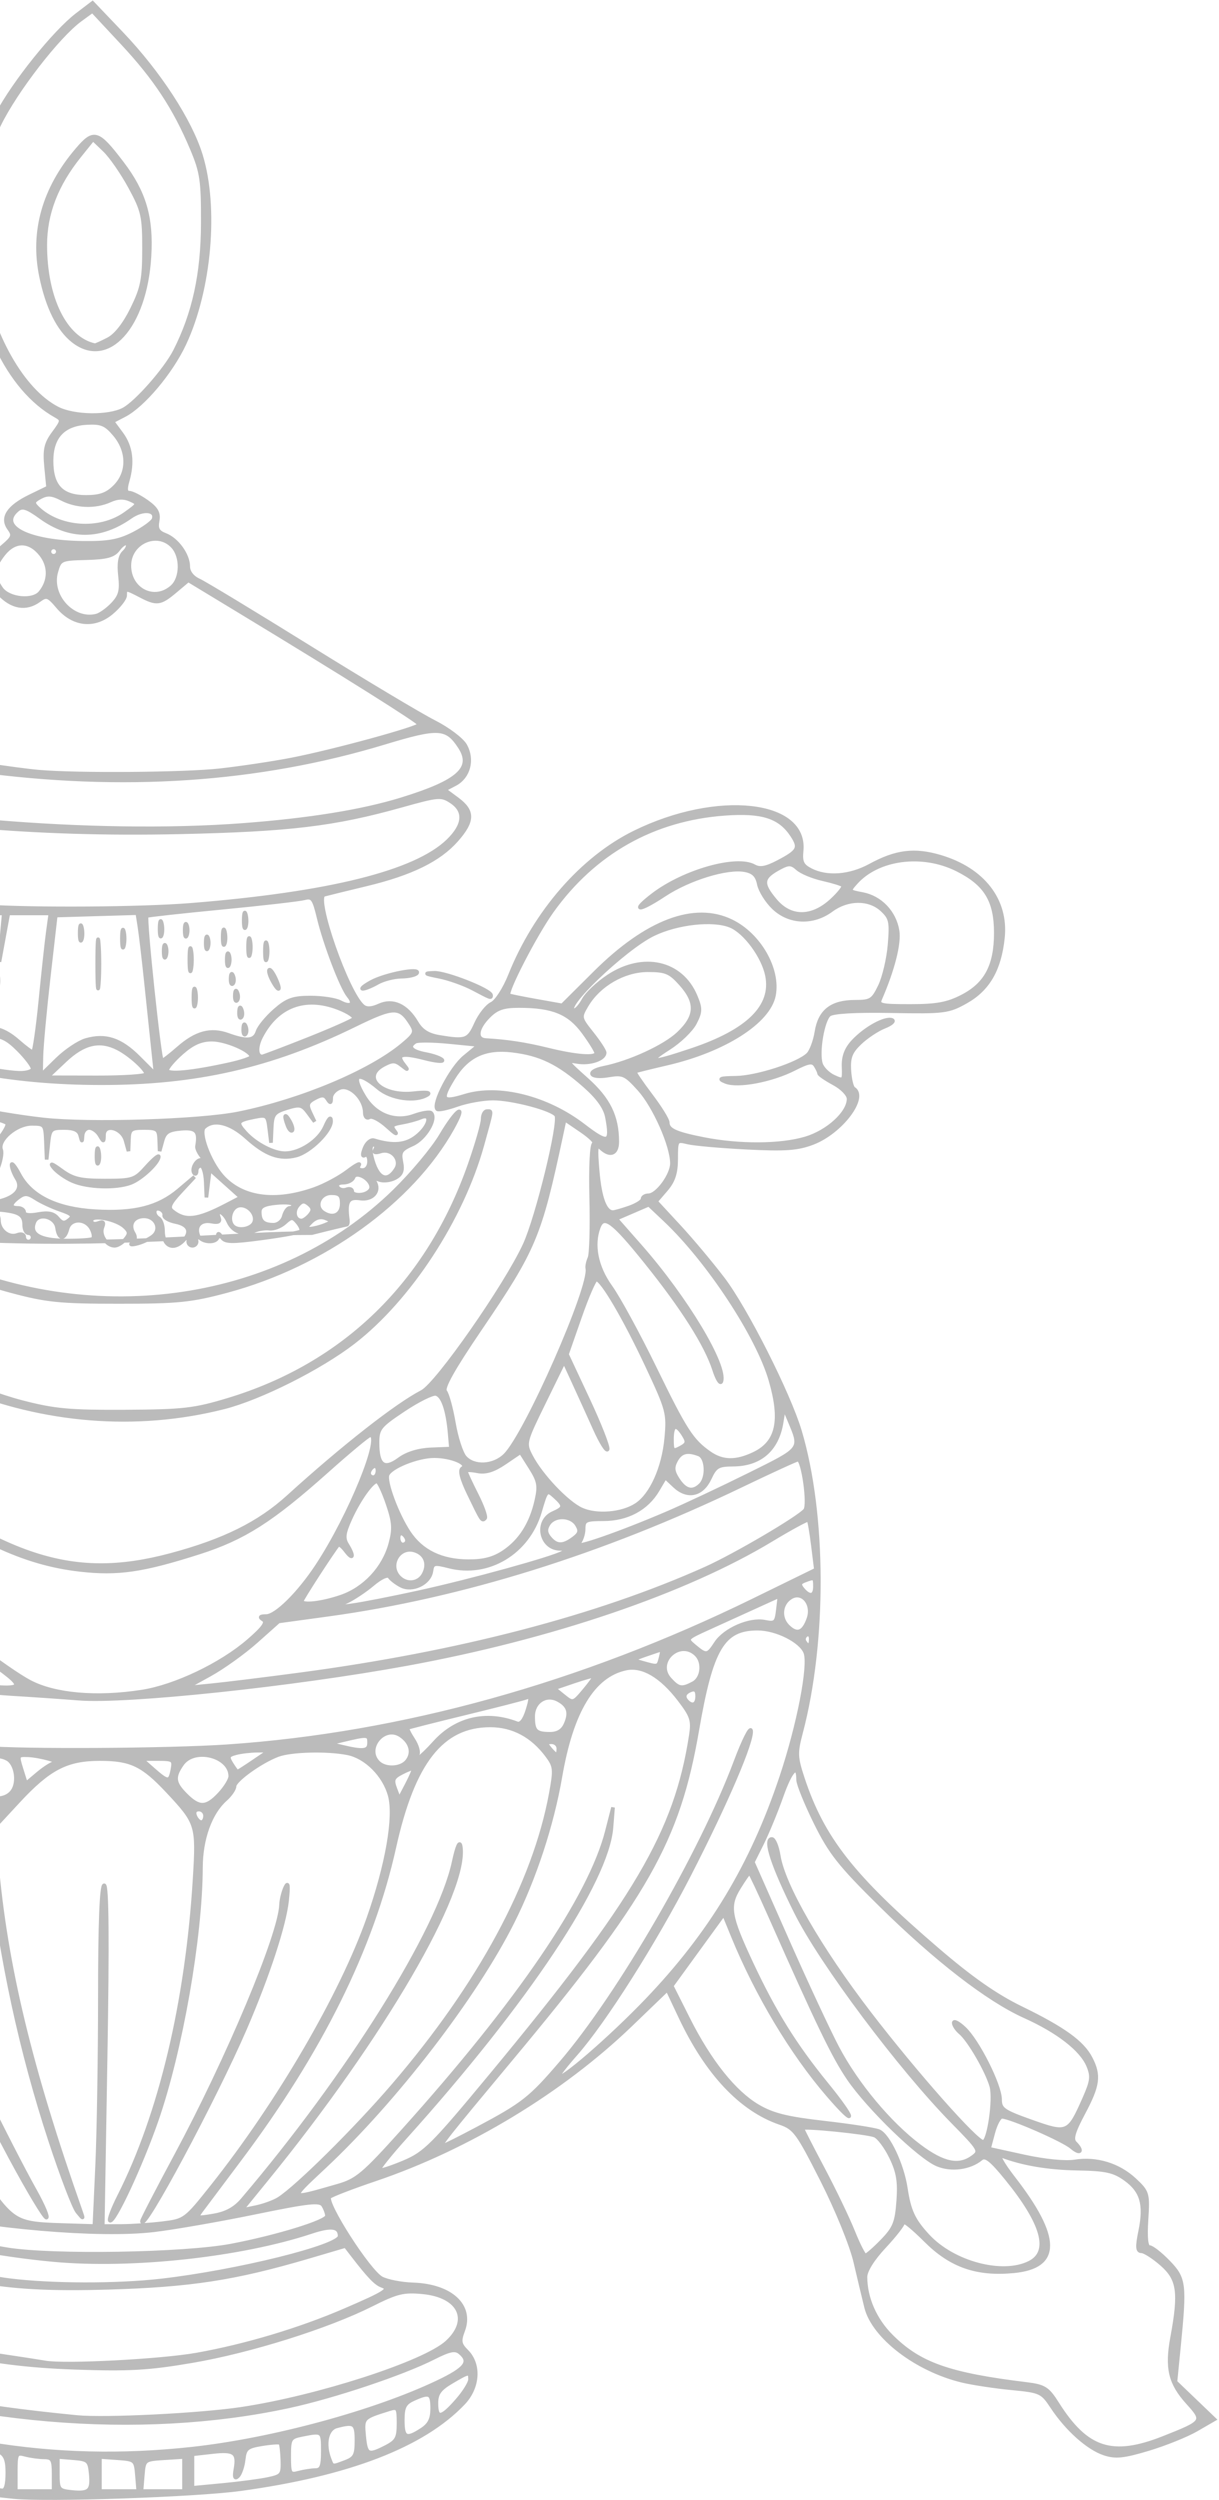<svg width="334" height="685" viewBox="0 0 334 685" fill="none" xmlns="http://www.w3.org/2000/svg">
<path d="M3.747 684.144C-29.17 680.812 -52.52 673.081 -65.836 661.107C-75.776 652.169 -77.338 645.644 -69.979 643.796C-66.599 642.948 -66.506 642.302 -69.115 637.755C-72.156 632.456 -70.187 628.054 -64.227 626.822C-56.117 625.147 -48.02 620.337 -40.193 612.547C-35.993 608.367 -32.562 604.635 -32.569 604.255C-32.577 603.875 -38.003 601.808 -44.63 599.662C-70.761 591.199 -95.506 576.342 -115.89 556.877L-127.961 545.35L-129.92 550.251C-135.347 563.826 -147.606 577.248 -157.205 580.124C-161.149 581.306 -162.227 582.517 -166.792 590.893C-173.764 603.686 -178.549 615.973 -179.953 624.688C-181.487 634.218 -184.758 639.226 -192.871 644.471C-200.003 649.082 -209.317 651.879 -221.84 653.17C-228.918 653.901 -229.806 654.292 -231.851 657.585C-235.552 663.543 -242.903 669.96 -247.118 670.911C-252.13 672.041 -260.723 669.9 -270.032 665.2L-277.067 661.648L-271.62 656.575L-266.174 651.502L-267.076 641.942C-268.751 624.185 -268.619 623.104 -264.238 618.582C-262.07 616.345 -259.679 614.514 -258.926 614.514C-257.947 614.514 -257.726 612.39 -258.152 607.086C-258.719 600.022 -258.58 599.49 -255.32 596.229C-251.226 592.135 -244.136 589.989 -237.964 590.976C-235.17 591.422 -230.683 590.944 -226.079 589.709C-222.011 588.617 -217.839 587.75 -216.809 587.781C-215.199 587.83 -215.097 587.2 -216.085 583.31C-216.717 580.819 -217.678 578.781 -218.22 578.781C-220.098 578.781 -234.074 584.383 -237.032 586.321C-238.902 587.546 -240.003 587.778 -240.003 586.947C-240.003 586.22 -239.283 585.349 -238.403 585.011C-237.174 584.54 -237.71 582.89 -240.708 577.911C-245.021 570.748 -245.465 567.635 -242.886 562.646C-240.65 558.322 -235.722 554.68 -225.021 549.442C-214.312 544.2 -203.812 536.206 -188.141 521.364C-175.679 509.561 -170.459 502.333 -165.464 489.964L-162.619 482.921L-164.927 475.234C-173.435 446.897 -174.952 412.642 -168.553 393.359C-161.251 371.354 -158.065 364.388 -150.248 353.333C-143.279 343.476 -128.397 326.344 -126.804 326.344C-126.155 326.344 -128.986 330.105 -133.094 334.701C-144.718 347.708 -152.377 358.388 -157.141 368.231C-165.386 385.269 -165.559 395.685 -157.66 399.434C-146.683 404.644 -141.095 399.716 -127.079 372.457C-120.259 359.194 -115.659 351.738 -111.87 347.807L-106.439 342.171L-107.491 330.511C-108.815 315.829 -108.814 315.97 -107.641 315.97C-107.102 315.97 -106.316 321.663 -105.894 328.621C-104.85 345.81 -102.329 358.369 -97.445 370.723C-86.979 397.193 -75.786 408.51 -67.06 401.443C-64.729 399.555 -64.461 398.427 -64.711 391.54C-64.931 385.466 -64.55 383.279 -62.968 381.531C-61.013 379.37 -61.142 379.088 -66.741 373.279C-82.109 357.332 -88.115 346.918 -95.469 323.463C-97.854 315.855 -99.95 309.438 -100.126 309.204C-100.302 308.969 -102.49 310.395 -104.987 312.373C-107.485 314.352 -109.907 315.97 -110.369 315.97C-110.832 315.97 -110.966 313.016 -110.666 309.404C-110.146 303.134 -109.818 302.555 -103.369 296.552L-96.616 290.265L-100.601 290.995C-102.793 291.397 -105.336 291.252 -106.252 290.674C-111.237 287.523 -127.015 306.904 -127.049 316.218C-127.064 320.549 -121.152 326.922 -114.905 329.308C-109.478 331.381 -108.003 333.238 -112.366 332.506C-114.416 332.162 -116.556 333.945 -122.587 341.023C-136.494 357.343 -143.511 368.083 -147.265 378.791C-147.78 380.261 -148.27 380.569 -148.616 379.64C-150.186 375.431 -135.942 353.246 -122.029 338.231C-115.482 331.166 -115.444 331.085 -118.07 329.736C-119.528 328.986 -122.407 326.778 -124.467 324.827C-127.566 321.893 -128.212 320.423 -128.212 316.308C-128.212 309.504 -124.601 302.387 -117.628 295.449L-111.77 289.621L-116.246 288.876C-139.977 284.924 -155.571 277.133 -158.041 267.997C-159.871 261.225 -154.652 250.694 -147.692 247.115C-143.295 244.854 -135.149 245.399 -128.789 248.381C-116.953 253.929 -101.705 269.053 -101.705 275.243C-101.705 277.871 -102.023 277.695 -105.502 273.132C-110.496 266.584 -118.06 261.616 -124.067 260.939C-128.493 260.44 -129.224 260.753 -132.594 264.592C-134.621 266.901 -136.28 270.029 -136.28 271.542C-136.28 275.842 -128.499 281.642 -117.678 285.41L-108.209 288.707L-106.398 285.914C-101.879 278.944 -97.675 275.608 -92.144 274.603C-89.104 274.051 -86.361 273.343 -86.048 273.03C-84.934 271.916 -91.522 256.497 -96.581 248.379C-106.65 232.222 -123.396 220.565 -140.313 217.937C-150.988 216.279 -157.178 217.287 -161.579 221.399C-166.547 226.04 -166.195 227.507 -159.27 231.019C-155.959 232.698 -154.543 232.853 -151.858 231.832C-146.12 229.65 -133.663 233.489 -124.502 240.263C-122.74 241.566 -121.298 243.115 -121.298 243.705C-121.298 244.295 -122.983 243.494 -125.043 241.926C-131.433 237.06 -138.62 233.96 -145.049 233.296C-152.097 232.569 -154.107 233.659 -155.128 238.766C-155.947 242.863 -161.703 246.799 -166.885 246.805C-168.837 246.808 -172.147 245.525 -174.312 243.928C-179.37 240.195 -183.965 240.222 -187.75 244.008C-190.398 246.656 -190.657 247.664 -190.197 253.518C-189.914 257.119 -188.686 262.14 -187.468 264.676C-185.345 269.096 -185.004 269.301 -179.205 269.635C-173.858 269.943 -172.956 270.371 -171.429 273.324C-170.479 275.161 -169.702 278.201 -169.702 280.078C-169.702 285.913 -158.195 293.394 -146.3 295.292L-140.313 296.247L-147.364 295.96C-153.12 295.726 -155.713 294.9 -161.49 291.458L-168.565 287.242L-173.744 290.737C-176.758 292.772 -178.922 295.125 -178.922 296.368C-178.922 299.532 -172.921 304.957 -167.685 306.526C-161.426 308.402 -146.626 308.222 -136.856 306.153C-127.311 304.13 -127.449 304.141 -128.856 305.548C-129.463 306.156 -134.883 307.509 -140.899 308.556C-160.27 311.924 -174.064 308.723 -179.314 299.64C-181.711 295.493 -181.716 295.368 -179.584 293.012C-178.389 291.692 -177.921 290.611 -178.543 290.611C-179.166 290.611 -179.447 289.059 -179.168 287.161C-178.764 284.401 -179.408 283.013 -182.384 280.233C-184.431 278.32 -187.341 276.445 -188.852 276.066C-190.363 275.687 -191.599 274.914 -191.599 274.349C-191.599 272.885 -190.912 273.037 -185.867 275.611C-180.283 278.46 -177.769 281.944 -177.769 286.833C-177.769 291.17 -177.547 291.274 -173.695 288.75C-171.62 287.39 -170.854 285.857 -170.854 283.061C-170.854 278.611 -172.706 273.188 -174.672 271.884C-175.425 271.384 -181.745 271.303 -188.718 271.703C-211.851 273.03 -219.62 268.094 -221.149 251.1C-221.712 244.837 -221.448 243.422 -219.068 239.936C-217.569 237.741 -214.102 234.369 -211.364 232.444C-206.857 229.276 -205.537 228.943 -197.472 228.943C-189.695 228.943 -187.952 229.344 -183.801 232.089C-179.561 234.892 -178.471 235.129 -173.808 234.258C-167.189 233.021 -165.266 231.434 -165.963 227.785C-167.271 220.944 -159.502 215.687 -148.084 215.687C-128.925 215.687 -110.309 226.156 -97.472 244.148C-92.209 251.524 -84.459 267.585 -84.432 271.17C-84.405 274.897 -78.713 274.502 -73.338 270.399C-67.135 265.663 -58.232 263.506 -49.431 264.606C-45.875 265.05 -42.734 265.787 -42.452 266.244C-42.17 266.701 -44.973 266.572 -48.68 265.959C-57.586 264.486 -66.397 266.435 -72.106 271.142L-76.374 274.661L-73.979 278.026C-72.396 280.249 -70.535 281.417 -68.493 281.471C-66.793 281.516 -64.365 282.011 -63.097 282.573C-61.534 283.265 -62.369 283.377 -65.69 282.921C-69.722 282.367 -70.588 282.58 -70.588 284.124C-70.588 285.156 -71.138 286.001 -71.809 286.001C-72.48 286.001 -72.699 286.535 -72.295 287.189C-70.638 289.871 -63.157 286.937 -58.248 281.679C-54.652 277.829 -52.785 276.645 -51.029 277.105C-45.59 278.527 -38.3 266.08 -36.599 252.467L-35.799 246.063L-45.637 243.464C-59.52 239.795 -71.146 234.013 -73.399 229.655C-75.474 225.643 -75.734 219.995 -73.995 216.744C-73.092 215.058 -73.237 213.858 -74.571 211.953C-76.621 209.025 -76.888 203.861 -75.158 200.627C-74.287 198.999 -72.734 198.397 -69.404 198.397C-65.557 198.397 -61.917 196.487 -46.107 186.17C-15.672 166.31 -2.592 156.803 -2.592 154.543C-2.592 153.416 -1.106 151.244 0.711 149.715C3.605 147.28 3.825 146.675 2.485 144.842C0.307 141.864 2.243 138.878 8.239 135.964L13.177 133.565L12.629 127.859C12.181 123.193 12.557 121.508 14.692 118.62C17.139 115.31 17.174 115.017 15.265 113.948C2.136 106.599 -6.857 87.568 -8.034 64.639C-8.754 50.621 -7.204 43.525 -0.745 31.258C3.808 22.613 14.956 8.729 21.122 4.025L25.358 0.793L33.339 9.164C43.573 19.898 52.104 33 55.031 42.476C59.458 56.812 57.505 79.302 50.542 94.186C46.879 102.015 39.218 111.125 34.05 113.798L30.812 115.473L33.287 118.822C35.91 122.37 36.455 126.622 34.952 131.83C34.315 134.039 34.458 135 35.425 135C36.188 135 38.366 136.106 40.265 137.458C42.899 139.334 43.59 140.583 43.18 142.729C42.771 144.867 43.27 145.779 45.264 146.537C48.511 147.772 51.575 151.998 51.575 155.243C51.575 156.736 52.708 158.2 54.494 159.013C56.099 159.745 69.713 167.988 84.746 177.332C99.78 186.675 115.174 195.885 118.956 197.799C122.738 199.713 126.578 202.611 127.489 204.24C129.667 208.134 128.419 212.899 124.711 214.842L121.814 216.36L125.302 218.94C129.743 222.224 129.706 224.939 125.149 230.13C120.356 235.589 112.695 239.351 100.301 242.329C94.736 243.667 89.56 244.936 88.799 245.151C86.02 245.934 95.171 272.114 99.472 275.684C100.423 276.474 101.843 276.405 103.893 275.471C107.654 273.757 111.383 275.464 114.163 280.172C115.516 282.463 117.309 283.591 120.409 284.104C127.623 285.296 128.359 285.03 130.409 280.483C131.491 278.082 133.431 275.618 134.719 275.008C136.026 274.388 138.245 270.941 139.737 267.209C146.679 249.853 159.501 235.138 173.833 228.08C196.516 216.909 220.974 219.594 219.636 233.109C219.331 236.19 219.8 237.177 222.142 238.38C226.571 240.654 232.859 240.176 238.42 237.141C245.503 233.276 250.57 232.645 257.649 234.748C269.348 238.223 275.854 246.625 274.795 256.891C273.897 265.592 270.766 271.035 264.687 274.461C259.878 277.171 258.745 277.314 244.165 277.047C234.333 276.868 228.185 277.221 227.223 278.019C225.421 279.515 223.925 288.303 224.931 291.475C225.323 292.71 226.914 294.298 228.466 295.006C231.177 296.241 231.282 296.134 231.138 292.284C231.033 289.495 231.832 287.372 233.767 285.3C237.105 281.727 242.521 278.75 244.405 279.454C245.154 279.733 244.212 280.576 242.31 281.326C240.409 282.076 237.412 284.064 235.651 285.744C233.093 288.186 232.502 289.69 232.712 293.237C232.856 295.678 233.389 297.932 233.896 298.246C237.689 300.591 230.482 310.184 222.692 313.16C218.535 314.748 215.173 314.987 204.594 314.45C197.448 314.088 190.175 313.443 188.432 313.017C185.324 312.259 185.262 312.346 185.262 317.501C185.262 321.385 184.542 323.596 182.502 325.968L179.741 329.178L186.02 335.962C189.473 339.692 194.916 346.187 198.115 350.394C204.4 358.66 216.127 381.874 219.172 392.076C225.971 414.86 226.094 449.715 219.464 474.776C218.017 480.249 218.065 481.481 219.954 487.209C225.405 503.735 233.614 514.19 256.703 534.013C266.091 542.073 272.796 546.77 279.752 550.158C291.42 555.841 296.6 559.576 298.85 563.928C301.282 568.633 300.925 571.341 296.868 578.954C294.104 584.14 293.548 586.111 294.563 587.126C296.857 589.42 296.025 590.392 293.568 588.288C291.274 586.323 276.881 580.033 274.53 579.968C273.868 579.949 272.799 581.913 272.153 584.333L270.98 588.731L280.527 590.825C286.19 592.067 291.863 592.632 294.472 592.215C300.429 591.262 306.494 593.123 310.926 597.264C314.465 600.571 314.589 600.993 314.131 608.186C313.815 613.152 314.082 615.667 314.924 615.667C315.622 615.667 317.967 617.498 320.135 619.735C324.538 624.279 324.72 625.76 323.006 643.075L322.061 652.616L327.402 657.734L332.742 662.852L327.863 665.678C325.179 667.232 319.24 669.629 314.665 671.004C307.858 673.049 305.657 673.275 302.564 672.248C298.116 670.77 292.331 665.602 288.292 659.499C285.52 655.308 285.1 655.115 277.114 654.347C272.551 653.909 266.483 652.989 263.631 652.304C251.102 649.292 239.34 640.288 237.316 632.159C236.715 629.745 235.377 624.139 234.343 619.701C233.284 615.153 229.323 605.423 225.264 597.398C218.613 584.246 217.734 583.049 213.71 581.666C203.017 577.989 193.706 568.101 186.428 552.694L182.853 545.126L172.821 554.786C153.974 572.934 128.17 588.546 102.86 597.114C96.521 599.26 90.868 601.434 90.298 601.944C88.814 603.272 101.118 622.473 104.589 624.244C106.173 625.053 110.007 625.795 113.108 625.894C123.517 626.224 129.486 631.707 126.898 638.563C125.809 641.448 125.957 642.29 127.891 644.225C131.481 647.815 131.087 654.106 127.002 658.418C115.988 670.044 95.457 677.962 65.839 682.004C53.607 683.674 12.943 685.075 3.747 684.144ZM24.863 677.77C24.52 674.183 24.152 673.849 20.169 673.52L15.848 673.162V677.769C15.848 682.12 16.056 682.398 19.593 682.76C24.476 683.261 25.312 682.469 24.863 677.77ZM2.018 677.47C2.018 672.136 0.711 671.051 -5.761 671.012C-8.063 670.998 -8.354 671.57 -8.354 676.11C-8.354 681.016 -8.202 681.243 -4.609 681.689C-2.549 681.944 -0.215 682.237 0.577 682.338C1.539 682.461 2.018 680.842 2.018 677.47ZM14.695 677.912C14.695 673.904 14.356 673.299 12.102 673.285C10.676 673.276 8.342 672.957 6.916 672.575C4.501 671.927 4.323 672.245 4.323 677.201V682.523H9.509H14.695V677.912ZM37.526 678.2C37.179 674.004 37.025 673.867 32.271 673.523L27.372 673.169V677.846V682.523H32.628H37.884L37.526 678.2ZM50.422 677.849V673.175L44.948 673.526C39.526 673.874 39.47 673.919 39.116 678.2L38.758 682.523H44.59H50.422V677.849ZM73.472 679.204C77.241 678.405 77.497 678.067 77.371 674.057C77.296 671.697 77.037 669.578 76.794 669.35C76.552 669.121 74.278 669.274 71.743 669.69C67.683 670.356 67.088 670.858 66.756 673.891C66.549 675.786 65.836 677.854 65.171 678.488C64.338 679.284 64.133 678.681 64.51 676.546C65.321 671.952 64.247 671.15 58.201 671.831L52.727 672.448V677.045V681.641L61.083 680.85C65.678 680.415 71.253 679.675 73.472 679.204ZM-9.507 675.224C-9.507 670.251 -9.528 670.227 -14.693 669.045L-19.879 667.858V673.365C-19.879 679.316 -19.228 679.981 -13.252 680.126C-9.589 680.215 -9.507 680.107 -9.507 675.224ZM-22.979 667.498C-23.493 667.02 -25.598 666.273 -27.659 665.839L-31.404 665.049V670.79C-31.404 676.472 -31.36 676.541 -27.082 677.559L-22.76 678.588L-22.402 673.478C-22.206 670.668 -22.465 667.977 -22.979 667.498ZM86.437 676.775C88.057 676.762 88.454 675.738 88.454 671.572C88.454 666.052 88.383 665.996 82.836 667.106C79.443 667.784 79.234 668.127 79.234 673.003C79.234 677.81 79.42 678.131 81.827 677.486C83.253 677.104 85.328 676.784 86.437 676.775ZM-32.556 669.956C-32.556 664.654 -32.781 664.227 -36.186 663.04C-41.497 661.188 -41.618 661.276 -42.001 667.25C-42.331 672.396 -42.145 672.806 -38.895 674.078C-33.03 676.374 -32.556 676.066 -32.556 669.956ZM94.718 674.482C97.215 673.533 97.674 672.638 97.674 668.719C97.674 663.916 97.087 663.496 92.2 664.806C89.561 665.514 88.7 669.596 90.306 673.783C91.132 675.935 90.966 675.909 94.718 674.482ZM-44.081 666.04C-44.081 660.169 -44.23 659.879 -47.909 658.548C-53.4 656.562 -53.463 656.612 -53.076 662.639C-52.758 667.602 -52.348 668.303 -48.691 670.13C-46.473 671.238 -44.528 672.146 -44.369 672.147C-44.211 672.147 -44.081 669.4 -44.081 666.04ZM52.484 670.932C74.523 668.536 102.614 660.922 119.958 652.643C127.656 648.969 129.056 647.096 126.001 644.56C124.712 643.49 123.165 643.807 118.737 646.052C110.311 650.322 91.364 656.659 79.128 659.298C38.117 668.143 -10.976 663.976 -54.399 647.962C-63.716 644.526 -69.436 643.571 -69.436 645.451C-69.436 645.982 -63.342 649.299 -55.894 652.821C-21.43 669.119 14.275 675.086 52.484 670.932ZM105.798 670.39C108.713 668.883 109.199 667.966 109.199 663.973C109.199 659.67 109 659.375 106.606 660.122C99.345 662.384 99.295 662.437 99.77 667.416C100.269 672.656 100.857 672.946 105.798 670.39ZM318.754 667.959C329.887 663.561 330.007 663.388 325.413 658.302C320.568 652.939 319.606 648.847 321.182 640.32C323.446 628.068 322.926 624.43 318.334 620.397C316.093 618.43 313.59 616.82 312.771 616.82C311.603 616.82 311.527 615.625 312.416 611.282C313.912 603.98 312.834 600.257 308.287 597.013C305.187 594.801 302.96 594.315 295.324 594.183C287.138 594.041 280.106 592.846 274.26 590.602C273.212 590.2 274.744 592.952 277.664 596.717C290.375 613.109 290.408 621.078 277.77 622.293C267.615 623.269 260.541 620.796 253.585 613.838C250.236 610.489 247.496 608.256 247.496 608.876C247.496 609.495 245.163 612.498 242.31 615.548C239.138 618.94 237.126 622.166 237.13 623.855C237.144 629.647 239.733 635.567 244.212 640.047C251.896 647.732 259.916 650.577 281.24 653.184C286.13 653.781 287.08 654.384 289.714 658.557C297.701 671.212 304.745 673.493 318.754 667.959ZM-244.757 668.189C-241.635 666.574 -235.748 660.405 -231.594 654.396C-229.805 651.808 -228.692 651.4 -223.423 651.4C-214.695 651.4 -200.233 647.394 -193.605 643.14C-186.339 638.477 -182.194 632.245 -181.491 624.93C-180.982 619.636 -181.212 619.014 -184.994 615.448C-187.22 613.35 -189.659 610.421 -190.414 608.941L-191.785 606.249L-195.85 610.998C-202.093 618.292 -207.773 620.771 -218.35 620.816C-225.192 620.845 -227.686 620.406 -229.188 618.907C-233.234 614.866 -230.546 606.422 -221.619 595.127C-219.024 591.843 -217.042 589.161 -217.215 589.168C-217.388 589.175 -220.076 589.953 -223.187 590.897C-226.299 591.841 -233.041 592.616 -238.169 592.618C-248.274 592.622 -253.539 594.674 -256.197 599.641C-257.484 602.046 -257.14 609.407 -255.547 613.56C-255.05 614.855 -255.73 615.604 -257.896 616.148C-265.807 618.134 -268.013 625.09 -265.189 639.151C-263.532 647.407 -265.112 653.477 -269.988 657.581C-271.879 659.171 -273.425 660.752 -273.425 661.094C-273.425 662.945 -256.276 669.626 -251.183 669.759C-249.408 669.806 -246.517 669.099 -244.757 668.189ZM115.578 665.676C117.671 664.305 118.418 662.788 118.418 659.913C118.418 655.668 117.73 655.324 113.287 657.349C110.883 658.444 110.351 659.488 110.351 663.112C110.351 667.984 111.326 668.462 115.578 665.676ZM-54.454 660.734C-54.454 655.433 -54.678 655.006 -58.083 653.818C-60.079 653.122 -61.862 652.553 -62.044 652.553C-62.226 652.553 -62.584 654.239 -62.84 656.299C-63.296 659.973 -63.308 659.962 -63.489 655.706C-63.64 652.142 -64.343 650.958 -67.419 649.082C-72.104 646.226 -72.893 646.222 -72.893 649.055C-72.893 652.8 -59.207 666.385 -55.433 666.385C-54.895 666.385 -54.454 663.842 -54.454 660.734ZM66.141 659.992C87.055 656.852 116.257 647.402 122.427 641.776C129.113 635.682 125.93 629.033 115.86 628.057C110.56 627.543 108.752 627.982 101.847 631.454C89.782 637.522 68.526 644.197 52.616 646.915C40.664 648.956 35.394 649.254 20.458 648.734C-5.232 647.839 -23.119 643.353 -44.657 632.404C-56.144 626.565 -56.201 626.551 -61.793 627.967C-64.878 628.748 -67.666 629.65 -67.987 629.972C-69.367 631.351 -68.386 636.491 -66.143 639.643C-64.119 642.485 -61.067 643.929 -47.847 648.295C-23.971 656.182 -8.293 659.354 21.034 662.233C28.754 662.991 54.78 661.698 66.141 659.992ZM125.214 657.7C127.181 655.459 128.791 652.865 128.791 651.936C128.791 649.755 128.546 649.79 123.67 652.667C120.471 654.555 119.571 655.82 119.571 658.43C119.571 662.817 120.869 662.649 125.214 657.7ZM53.88 645.128C67.227 642.761 82.081 638.312 94.466 632.972C105.764 628.1 107.165 627.178 104.631 626.282C102.989 625.701 101.088 623.728 96.76 618.112L94.646 615.37L84.275 618.422C64.34 624.289 52.204 626.155 29.677 626.82C1.449 627.654 -11.591 625.408 -35.633 615.573C-39.1 614.155 -39.512 614.281 -43.711 618.043C-46.145 620.223 -49.38 622.817 -50.902 623.807L-53.668 625.607L-48.587 628.56C-35.491 636.171 -15.13 643.148 0.865 645.508C5.619 646.209 10.806 647.01 12.39 647.288C17.796 648.236 44.061 646.869 53.88 645.128ZM44.083 624.839C64.939 622.459 93.064 615.481 93.064 612.686C93.064 610.027 90.82 609.698 85.259 611.541C65.943 617.942 36.209 621.182 14.751 619.223C-0.398 617.841 -17.092 614.593 -27.549 610.995C-32.434 609.314 -34.443 609.078 -35.611 610.047C-36.467 610.758 -37.166 611.73 -37.166 612.208C-37.166 614.744 -10.731 623.077 2.594 624.742C14.076 626.176 31.995 626.218 44.083 624.839ZM282.071 619.946C287.958 616.982 285.825 609.224 275.707 596.801C271.565 591.714 269.987 590.49 268.823 591.456C265.75 594.007 260.669 594.689 256.816 593.068C251.862 590.985 237.975 577.534 232.515 569.531C228.42 563.529 224.204 554.811 211.202 525.47C208.182 518.655 205.561 513.079 205.377 513.079C205.193 513.079 203.904 514.922 202.512 517.174C199.374 522.251 199.816 524.925 205.953 538.023C212.16 551.271 217.804 560.34 226.463 570.981C234.578 580.951 234.845 583.31 226.803 573.969C216.945 562.521 207.354 546.497 200.833 530.579L198.322 524.45L191.18 534.28L184.039 544.111L188.577 553.138C194.446 564.813 201.204 573.285 207.674 577.077C211.725 579.452 215.648 580.425 225.847 581.587C233 582.401 239.737 583.447 240.817 583.909C243.416 585.023 247.204 593.057 248.181 599.53C249.129 605.802 250.298 608.314 254.264 612.6C261.186 620.081 274.708 623.653 282.071 619.946ZM-206.581 617.225C-198.574 613.889 -193.666 607.436 -192.284 598.426C-191.03 590.259 -187.751 583.976 -183.975 582.508C-182.146 581.797 -175.236 580.659 -168.618 579.979C-154.287 578.507 -149.011 575.934 -141.917 566.959C-137.491 561.358 -129.365 546.701 -129.365 544.317C-129.365 542.902 -143.222 523.453 -144.231 523.453C-144.652 523.453 -145.658 525.694 -146.467 528.433C-150.753 542.952 -162.698 563.986 -172.655 574.551C-179.044 581.329 -178.367 579.014 -171.633 571.057C-163.108 560.983 -155.304 547.317 -149.929 533.052L-145.292 520.745L-149.681 512.44L-154.07 504.135L-157.117 511.968C-158.793 516.277 -162.095 523.314 -164.454 527.607C-169.776 537.292 -192.756 567.091 -204.089 579.005C-208.741 583.894 -212.235 588.398 -211.855 589.013C-210.349 591.451 -204.486 591.615 -200.048 589.342C-195.632 587.081 -182.666 574.349 -178.141 567.831C-176.821 565.929 -170.789 554.518 -164.737 542.472C-154.578 522.251 -150.239 514.627 -150.146 516.837C-150.081 518.383 -171.007 559.532 -175.16 566.028C-179.84 573.346 -190.252 584.622 -196.67 589.322C-201.749 593.042 -208.005 593.679 -211.996 590.883C-214.333 589.246 -214.718 589.446 -219.13 594.61C-225.5 602.063 -229.862 610.382 -229.418 614.234C-228.745 620.084 -217.104 621.609 -206.581 617.225ZM63.364 615.257C75.997 612.853 89.61 608.641 89.589 607.142C89.579 606.442 89.106 605.135 88.538 604.237C87.665 602.858 84.769 603.168 69.828 606.238C60.106 608.236 47.687 610.402 42.231 611.052C27.191 612.843 -3.087 610.252 -25.01 605.299C-28.587 604.49 -30.058 604.625 -31.315 605.874C-32.732 607.282 -32.532 607.665 -29.843 608.687C-24.38 610.765 -8.264 614.616 1.935 616.282C14.313 618.303 50.532 617.699 63.364 615.257ZM241.721 613.951C245.07 610.496 245.689 608.962 246.115 603.065C246.505 597.67 246.078 595.098 244.12 591.052C242.749 588.22 240.744 585.549 239.664 585.115C237.506 584.249 219.837 582.486 219.837 583.137C219.837 583.359 222.364 588.306 225.452 594.129C228.541 599.952 232.266 607.699 233.732 611.345C235.197 614.99 236.717 617.972 237.11 617.972C237.503 617.972 239.578 616.163 241.721 613.951ZM-170.647 595.029C-166.958 587.799 -163.939 581.754 -163.939 581.595C-163.939 580.91 -178.69 582.545 -182.204 583.619C-186.996 585.084 -190.384 591.785 -190.421 599.875C-190.45 606.343 -188.324 611.028 -183.852 614.344L-180.65 616.718L-179.002 612.446C-178.096 610.097 -174.336 602.259 -170.647 595.029ZM26.613 593.478C27.026 584.444 27.366 563.436 27.368 546.795C27.368 526.986 27.779 516.537 28.549 516.537C29.342 516.537 29.469 531.724 28.939 563.22L28.153 609.904L33.237 609.893C36.033 609.887 41.105 609.549 44.508 609.14C50.603 608.408 50.807 608.257 58.113 599.064C76.265 576.222 93.597 546.478 100.954 525.543C106.087 510.936 108.371 497.816 106.798 491.973C105.3 486.409 100.304 481.387 95.266 480.379C89.671 479.26 79.75 479.513 76.14 480.868C71.433 482.633 64.252 487.804 64.252 489.426C64.252 490.193 63.141 491.808 61.784 493.016C57.64 496.703 55.085 503.794 55.057 511.683C54.991 530.814 49.519 561.998 42.883 581.066C38.565 593.473 31.112 609.417 30.102 608.407C29.783 608.088 30.91 605.088 32.607 601.74C43.948 579.354 51.284 548.538 53.336 514.661C54.219 500.086 54.027 499.464 45.98 490.86C39.095 483.498 35.875 481.956 27.384 481.956C18.258 481.956 13.431 484.466 4.962 493.614L-1.701 500.813L-0.907 510.116C1.501 538.336 8.308 566.619 22.138 605.869C22.923 608.095 22.89 608.101 21.195 606.029C20.23 604.849 16.865 596.032 13.719 586.434C5.777 562.211 0.245 536.653 -2.576 511.156C-3.219 505.343 -4.732 498.287 -5.936 495.476C-8.547 489.384 -14.365 482.483 -18.841 480.168C-28.135 475.361 -42.446 481.395 -48.231 492.56C-49.117 494.272 -50.623 498.67 -51.578 502.335C-53.217 508.629 -53.177 509.406 -50.852 516.395C-45.39 532.81 -26.346 566.244 -6.124 594.919C4.272 609.66 3.484 609.214 19.99 609.723L25.861 609.904L26.613 593.478ZM38.897 608.573C38.897 608.204 43.046 600.183 48.117 590.748C62.494 563.999 76.74 530.037 77.01 521.865C77.055 520.519 77.581 518.381 78.179 517.113C78.95 515.478 79.089 516.521 78.656 520.697C77.962 527.393 73.394 541.353 67.193 555.728C58.872 575.02 38.897 612.324 38.897 608.573ZM2.858 591.173C-12.827 561.959 -24.508 533.938 -26.622 520.451C-27.167 516.977 -27.168 513.886 -26.622 513.551C-26.081 513.216 -25.639 514.41 -25.639 516.204C-25.639 520.839 -21.855 533.844 -17.034 545.777C-12.824 556.197 2.449 587.376 9.72 600.394C11.933 604.357 13.28 607.598 12.712 607.598C12.145 607.598 7.712 600.207 2.861 591.173H2.858ZM-8.354 594.633C-34.237 557.643 -49.969 527.929 -56.401 503.886C-60.21 489.647 -63.588 482.18 -68.869 476.335C-76.005 468.434 -84.034 468.029 -91.883 475.174C-95.976 478.898 -96.132 479.312 -95.436 484.562C-93.449 499.538 -84.094 523.125 -72.925 541.319C-61.896 559.284 -34.788 592.597 -23.4 602.181C-20.143 604.922 -16.422 606.294 -16.422 604.753C-16.422 604.456 -21.448 597.583 -27.592 589.48C-49.181 561.004 -67.572 530.601 -72.066 515.96C-74.403 508.345 -75.345 502.705 -74.281 502.705C-73.808 502.705 -72.819 505.873 -72.083 509.745C-69.236 524.726 -47.526 561.487 -22.802 593.19C-12.659 606.196 -11.331 607.151 -2.953 607.462L0.719 607.598L-8.354 594.633ZM66.455 602.673C95.492 568.536 120.237 528.975 124.298 510.197C125.243 505.827 125.951 504.237 126.22 505.878C128.208 517.975 104.848 558.08 73.105 597.068L66.194 605.556L70.121 604.735C72.281 604.283 75.085 603.26 76.353 602.46C81.375 599.29 97.509 583.303 107.811 571.289C131.404 543.774 146.386 516.033 150.907 491.491C152.141 484.795 152.061 483.952 149.922 481.064C145.855 475.573 140.541 472.735 134.326 472.735C121.097 472.735 113.236 482.73 108.037 506.163C101.914 533.761 87.792 562.247 65.58 591.809C60.73 598.265 56.043 604.516 55.166 605.7C53.653 607.742 53.826 607.81 58.521 607.017C61.98 606.432 64.37 605.124 66.455 602.673ZM-35.885 591.724C-70.378 554.428 -90.677 519.424 -96.533 487.143C-98.182 478.053 -99.358 474.249 -102.77 466.971C-105.211 461.762 -121.146 458.127 -127.424 461.346C-132.385 463.891 -137.432 469.655 -137.432 472.777C-137.432 484.991 -126.386 510.387 -113.054 528.823C-101.501 544.799 -65.088 588.931 -61.541 591.255C-58.231 593.424 -30.722 602.895 -27.571 602.951C-26.121 602.976 -28.704 599.488 -35.885 591.724ZM-61.795 581.15C-92.404 546.413 -109.693 521.242 -114.829 503.936C-116.982 496.683 -117.137 494.636 -115.535 494.636C-114.901 494.636 -114.369 496.322 -114.351 498.382C-114.238 511.986 -90.486 547.342 -55.772 585.581C-51.109 590.717 -47.827 594.919 -48.478 594.919C-49.129 594.919 -55.122 588.723 -61.795 581.15ZM92.554 598.863C97.779 597.363 99.629 595.803 110.417 583.799C142.083 548.566 161.653 519.838 166.279 501.796L167.968 495.212L167.532 500.728C166.367 515.481 144.356 548.552 111.058 585.578C106.841 590.268 103.608 594.322 103.873 594.588C104.139 594.854 107.204 593.87 110.683 592.401C116.458 589.965 118.544 587.881 134.565 568.542C174.234 520.657 185.194 502.025 189.285 475.51C189.925 471.363 189.55 470.187 186.18 465.767C181.139 459.157 176.007 456.169 171.423 457.176C162.504 459.135 156.632 468.859 153.546 486.777C151.258 500.065 146.436 514.735 140.429 526.686C130.151 547.131 108.355 575.465 88.856 593.729C79.045 602.92 78.938 602.771 92.554 598.863ZM266.58 590.951C268.715 589.364 268.465 588.929 261.103 581.441C246.643 566.732 225.015 537.848 218.114 524.029C211.755 511.295 209.308 503.857 211.478 503.857C212.11 503.857 212.958 505.926 213.362 508.454C214.669 516.626 224.582 533.816 238.284 551.669C250.72 567.873 267.501 586.85 269.394 586.85C270.916 586.85 272.629 575.111 271.62 571.592C270.409 567.369 265.508 558.917 263.121 556.936C262.134 556.116 261.326 554.9 261.326 554.233C261.326 553.566 262.631 554.247 264.227 555.746C267.925 559.222 274.002 571.317 274.009 575.219C274.009 577.89 274.919 578.526 282.587 581.25C292.492 584.767 292.799 584.633 297.107 574.893C299.2 570.16 299.352 568.871 298.155 565.981C296.325 561.562 289.891 556.556 280.772 552.457C270.682 547.921 256.408 536.881 241.085 521.761C230.112 510.933 227.491 507.612 223.441 499.401C220.825 494.097 218.684 488.811 218.684 487.654C218.684 482.935 216.716 484.877 214.153 492.127C212.656 496.36 210.27 502.157 208.85 505.01L206.27 510.197L215.699 531.521C220.886 543.25 227.074 556.529 229.449 561.029C234.748 571.066 243.728 581.833 251.934 587.988C258.484 592.902 262.785 593.772 266.58 590.951ZM-69.583 585.781C-70.453 584.56 -78.988 574.056 -88.549 562.44C-111.804 534.187 -120.056 522.821 -126.851 509.687C-133.936 495.991 -136.891 487.02 -139.685 470.732C-141.97 457.417 -145.121 449.429 -148.885 447.414C-152.252 445.612 -160.785 445.987 -163.756 448.069C-168.51 451.399 -168.689 454.219 -165.034 468.154C-158.901 491.533 -150.585 509.792 -136.981 529.745C-129.684 540.449 -114.121 557.641 -105.87 564.113C-100.618 568.232 -100.617 568.232 -111.873 553.386C-124.415 536.845 -138.768 511.237 -148.682 487.72C-154.187 474.659 -155.188 471.582 -153.929 471.582C-153.409 471.582 -151.772 475.083 -150.292 479.363C-143.367 499.381 -123.868 534.988 -109.277 554.26C-98.165 568.936 -90.536 576.16 -79.256 582.684C-69.185 588.509 -67.186 589.149 -69.583 585.781ZM130.761 583.224C143.397 576.499 145.296 575.003 153.778 565.099C169.702 546.504 192.093 507.84 201.557 482.594C203.683 476.922 205.584 473.119 205.781 474.142C206.307 476.874 199.004 493.939 188.846 513.716C179.364 532.174 165.547 553.983 157.734 562.821C155.126 565.771 152.993 568.524 152.993 568.94C152.993 570.761 167.174 558.524 177.195 548.056C194.718 529.751 205.975 511.075 214.057 486.898C218.84 472.59 221.996 456.273 220.656 452.78C219.437 449.602 212.723 446.232 207.603 446.228C198.1 446.22 194.915 451.58 191.03 474.127C185.819 504.373 177.123 519.697 139.739 564.517C122.396 585.31 120.269 588.003 121.188 588.003C121.515 588.003 125.823 585.852 130.761 583.224ZM-182.996 551.199C-168.733 532.785 -158.812 515.726 -157.465 507.301C-157.061 504.773 -156.34 502.705 -155.864 502.705C-154.839 502.705 -160.733 486.603 -161.766 486.582C-162.155 486.574 -163.4 489.031 -164.531 492.042C-168.259 501.964 -175.93 512.281 -187.665 523.155C-204.506 538.76 -214.187 546.131 -223.868 550.721C-234.535 555.778 -239.466 559.414 -241.812 563.952C-243.894 567.979 -242.981 571.867 -238.286 578.968L-235.495 583.189L-227.173 579.951C-219.079 576.801 -218.815 576.573 -217.557 571.614C-216.068 565.751 -211.388 557.306 -207.853 554.107C-204.499 551.071 -204.812 552.933 -208.365 557.156C-214.167 564.052 -216.133 569.432 -215.481 576.625C-215.151 580.261 -214.484 583.878 -213.999 584.663C-212.71 586.749 -199.423 572.407 -182.996 551.199ZM-51.434 496.345L-48.99 490.025H-52.644C-54.653 490.025 -56.99 489.377 -57.837 488.584C-59.523 487.006 -59.562 486.729 -56.648 497.229C-55.812 500.241 -54.847 502.696 -54.503 502.685C-54.159 502.674 -52.778 499.821 -51.434 496.345ZM-0.896 494.822C-3.422 494.297 -4.193 495.266 -3.228 497.756C-2.475 499.7 -2.326 499.686 -0.723 497.517C0.797 495.461 0.778 495.17 -0.896 494.822ZM56.184 497.517C56.184 496.567 55.423 495.788 54.492 495.788C53.461 495.788 53.059 496.464 53.463 497.517C53.828 498.468 54.589 499.247 55.155 499.247C55.721 499.247 56.184 498.468 56.184 497.517ZM60.172 491.478C61.782 489.741 63.099 487.577 63.099 486.67C63.099 481.083 53.239 478.613 49.911 483.365C47.45 486.88 47.65 488.51 50.946 491.806C54.583 495.444 56.559 495.374 60.172 491.478ZM3.441 490.685C5.172 488.157 4.341 483.2 1.974 481.933C-2.693 479.435 -8.184 483.961 -6.588 488.991C-5.317 492.996 1.115 494.083 3.441 490.685ZM113.3 484.529C113.134 484.359 111.701 484.894 110.115 485.717C107.66 486.991 107.391 487.636 108.304 490.06L109.376 492.907L111.488 488.872C112.649 486.653 113.465 484.699 113.3 484.529ZM-47.795 487.078C-45.243 485.29 -44.363 480.432 -46.116 477.806C-48.948 473.564 -56.685 473.641 -58.33 477.928C-61.356 485.814 -54.496 491.772 -47.795 487.078ZM15.072 482.994C17.248 482.809 10.95 481.044 7.664 480.919C4.773 480.808 4.71 480.942 5.896 484.731L7.125 488.659L10.422 485.884C12.236 484.358 14.328 483.057 15.072 482.994ZM47.247 484.838C47.758 482.161 47.477 481.956 43.283 481.956H38.769L42.002 484.802C46.07 488.381 46.569 488.384 47.247 484.838ZM-6.05 480.095C-6.05 479.851 -8.221 479.651 -10.875 479.651H-15.701L-12.421 483.075L-9.141 486.499L-7.595 483.52C-6.745 481.881 -6.05 480.34 -6.05 480.095ZM69.548 482.533L73.793 479.651L70.463 479.667C68.632 479.676 65.995 479.988 64.604 480.361C62.444 480.94 62.274 481.358 63.44 483.227C64.192 484.43 64.918 485.414 65.054 485.414C65.19 485.414 67.213 484.118 69.548 482.533ZM111.458 482.588C113.321 480.343 112.599 477.389 109.721 475.481C105.224 472.5 99.853 479.063 103.667 482.878C105.562 484.774 109.774 484.617 111.458 482.588ZM-57.797 474.629C-55.565 473.066 -55.905 472.849 -63.291 471.129C-67.622 470.121 -72.461 468.982 -74.046 468.597C-76.722 467.947 -76.681 468.055 -73.469 470.124C-69.413 472.736 -62.567 480.269 -62.417 482.285C-62.36 483.055 -61.832 482.023 -61.245 479.991C-60.657 477.959 -59.106 475.546 -57.797 474.629ZM-35.052 478.498C-33.957 478.498 -33.678 478.103 -34.343 477.493C-35.434 476.491 -45.234 474.636 -45.234 475.431C-45.234 475.661 -44.665 477.481 -43.97 479.475L-42.706 483.101L-39.781 480.8C-38.172 479.534 -36.044 478.498 -35.052 478.498ZM119.074 477.41C125 470.849 133.237 468.938 141.657 472.169C142.656 472.553 143.655 471.31 144.488 468.649C145.542 465.28 145.492 464.645 144.21 465.136C143.35 465.466 135.769 467.41 127.363 469.454C118.957 471.499 111.909 473.288 111.7 473.43C111.49 473.572 112.184 475.007 113.24 476.619C114.296 478.231 114.825 480.091 114.416 480.753C112.75 483.449 115.22 481.677 119.074 477.41ZM152.993 479.075C152.993 478.124 152.152 477.346 151.123 477.346C149.592 477.346 149.513 477.659 150.688 479.075C151.477 480.026 152.318 480.804 152.558 480.804C152.797 480.804 152.993 480.026 152.993 479.075ZM62.297 478.454C110.049 475.205 159.211 461.559 206.426 438.446L223.557 430.06L222.738 423.445C222.288 419.807 221.742 416.646 221.526 416.421C221.309 416.196 216.724 418.676 211.336 421.931C187.784 436.159 151.006 448.676 111.504 455.907C80.212 461.635 34.75 466.439 21.629 465.404C16.865 465.028 8.558 464.457 3.17 464.135C-2.217 463.813 -15.183 462.47 -25.642 461.15C-71.784 455.326 -110.604 445.211 -140.463 431.232C-152.437 425.626 -169.263 415.43 -168.236 414.403C-167.919 414.087 -164.36 415.975 -160.326 418.6C-130.043 438.304 -76.277 454.018 -16.76 460.561C9.504 463.448 8.927 463.824 -5.624 453.308C-17.913 444.426 -18.314 444.239 -26.794 443.417C-37.568 442.372 -57.857 438.77 -70.012 435.744C-80.177 433.213 -105.566 425.765 -109.197 424.249C-110.464 423.719 -116.947 421.115 -123.602 418.461C-130.258 415.807 -143.049 410.134 -152.026 405.855C-171.109 396.758 -169.391 395.828 -170.484 415.847L-171.185 428.697L-152.292 437.945C-107.128 460.052 -55.993 474.187 -4.321 478.848C6.003 479.779 46.331 479.541 62.297 478.454ZM101.131 477.454C101.131 475.194 100.78 475.167 93.64 476.887L90.183 477.72L93.64 478.549C99.674 479.996 101.131 479.783 101.131 477.454ZM154.938 472.447C156.369 469.256 155.772 467.306 152.892 465.765C149.584 463.994 146.078 466.316 146.078 470.278C146.078 474.287 146.808 475.04 150.695 475.04C152.777 475.04 154.152 474.199 154.938 472.447ZM-90.837 471.347C-89.32 469.181 -89.289 468.46 -90.625 466.449C-94.144 461.148 -101.14 465.118 -98.498 470.916C-96.827 474.585 -93.246 474.786 -90.837 471.347ZM-79.808 468.041L-76.927 467.926L-79.808 467.059C-88.178 464.542 -88.845 464.543 -88.184 467.07C-87.72 468.845 -86.93 469.294 -85.124 468.809C-83.785 468.45 -81.393 468.104 -79.808 468.041ZM-135.239 465.377C-134.215 464.143 -134.335 463.622 -135.768 463.072C-138.844 461.891 -139.551 462.249 -138.919 464.666C-138.212 467.37 -137.075 467.59 -135.239 465.377ZM162.872 459.194C162.724 459.038 160.184 459.734 157.226 460.742L151.849 462.574L154.438 464.672C156.987 466.736 157.074 466.712 160.083 463.124C161.765 461.119 163.02 459.351 162.872 459.194ZM191.025 464.702C191.025 463.159 190.472 462.645 189.296 463.097C187.447 463.806 187.091 464.958 188.336 466.203C189.789 467.657 191.025 466.967 191.025 464.702ZM-98.316 461.968C-98.596 461.722 -104.15 459.642 -110.66 457.346C-126.573 451.732 -142.393 444.958 -157.12 437.453C-163.828 434.035 -169.662 431.238 -170.085 431.238C-170.508 431.238 -170.854 432.332 -170.854 433.669C-170.854 435.634 -170.344 435.971 -168.185 435.429C-162.916 434.106 -158.315 440.137 -161.876 443.698C-162.966 444.789 -162.151 444.951 -158.13 444.443C-151.736 443.634 -145.932 446.404 -143.226 451.556L-141.333 455.159L-138.893 452.42C-137.552 450.914 -135.378 449.681 -134.062 449.681C-131.148 449.681 -127.061 453.548 -127.057 456.309C-127.057 458.003 -125.901 458.344 -119.854 458.434C-112.807 458.538 -104.148 461.646 -102.223 464.76C-101.677 465.645 -100.873 465.48 -99.621 464.228C-98.624 463.231 -98.037 462.214 -98.316 461.968ZM38.897 463.48C47.992 462.062 60.562 456.065 68.086 449.554C72.213 445.982 73.254 444.49 72.12 443.77C71.003 443.062 71.228 442.796 72.95 442.783C75.644 442.763 81.923 436.541 86.925 428.933C95.946 415.212 104.932 393.083 101.419 393.238C100.944 393.259 95.628 397.675 89.606 403.052C74.429 416.604 66.801 421.462 54.556 425.377C39.087 430.321 32.307 431.306 21.904 430.119C6.408 428.352 -7.526 421.758 -28.419 406.306C-33.88 402.268 -38.573 398.963 -38.847 398.963C-39.605 398.963 -35.502 410.186 -31.894 417.983C-28.026 426.339 -22.835 435.071 -18.648 440.261C-15.553 444.099 2.019 457.559 8.156 460.794C15.011 464.407 26.513 465.412 38.897 463.48ZM-130.517 460.055C-127.808 457.346 -127.708 456.575 -129.71 453.837C-130.706 452.474 -132.346 451.918 -134.608 452.176C-137.408 452.495 -138.077 453.163 -138.396 455.964C-138.653 458.227 -138.097 459.867 -136.735 460.863C-133.997 462.865 -133.226 462.765 -130.517 460.055ZM82.115 458.771C125.667 452.976 163.763 443.034 193.379 429.736C201.349 426.158 219.026 415.77 220.608 413.736C221.75 412.266 220.056 400.082 218.684 399.907C218.367 399.866 211.366 403.074 203.126 407.035C165.004 425.359 126.403 437.408 89.78 442.413L76.353 444.248L70.2 449.733C66.816 452.749 61.111 456.841 57.523 458.825L50.998 462.432L57.913 461.752C61.716 461.378 72.607 460.036 82.115 458.771ZM189.948 461.167C192.44 459.834 192.911 455.487 190.794 453.37C186.318 448.893 179.285 455.36 183.529 460.051C185.91 462.682 186.822 462.841 189.948 461.167ZM180.986 454.292C181.318 453.024 181.456 451.987 181.293 451.987C181.13 451.987 179.233 452.607 177.079 453.364C173.213 454.724 173.2 454.753 176.043 455.555C180.35 456.77 180.338 456.773 180.986 454.292ZM196.168 450.161C198.59 446.465 205.391 443.506 209.553 444.339C212.4 444.908 212.723 444.617 213.132 441.107L213.583 437.248L207.202 440.151C203.692 441.747 197.899 444.381 194.329 446.004C187.863 448.942 187.847 448.962 190.295 451.008C193.529 453.71 193.876 453.66 196.168 450.161ZM222.142 449.037C222.142 448.048 221.615 447.566 220.97 447.964C220.326 448.362 220.098 449.171 220.462 449.761C221.45 451.36 222.142 451.062 222.142 449.037ZM-166.361 448.093C-165.326 446.845 -165.542 446.374 -167.372 445.896C-169.108 445.441 -169.702 445.846 -169.702 447.484C-169.702 450.064 -168.221 450.334 -166.361 448.093ZM221.506 443.517C222.936 439.472 219.805 435.735 216.646 437.715C213.921 439.424 213.547 443.226 215.875 445.555C218.354 448.033 220.139 447.387 221.506 443.517ZM-163.363 440.46C-163.363 438.347 -164.057 437.48 -165.961 437.209C-167.52 436.988 -168.837 437.564 -169.254 438.65C-170.401 441.641 -168.793 444.113 -165.961 443.711C-164.057 443.44 -163.363 442.572 -163.363 440.46ZM-19.879 441.991C-19.879 441.566 -20.708 440.302 -21.721 439.182C-23.461 437.259 -23.79 437.254 -27.672 439.092L-31.782 441.036L-26.695 441.728C-23.897 442.108 -21.219 442.497 -20.744 442.592C-20.268 442.687 -19.879 442.417 -19.879 441.991ZM84.154 440.856C83.374 440.541 81.818 440.521 80.697 440.814C79.575 441.106 80.214 441.364 82.115 441.388C84.017 441.411 84.934 441.172 84.154 440.856ZM-28.83 437.781L-24.657 436.037L-31.035 423.263C-35.26 414.802 -38.052 410.486 -39.306 410.479C-40.348 410.473 -43.998 409.165 -47.418 407.573C-50.838 405.98 -53.773 404.818 -53.94 404.99C-54.108 405.162 -55.298 408.438 -56.586 412.27C-60.691 424.482 -56.104 434.546 -44.479 438.832C-39.515 440.662 -34.999 440.359 -28.83 437.781ZM-41.144 425.026C-40.789 423.194 -39.746 420.082 -38.827 418.11L-37.154 414.525L-37.799 417.855C-38.154 419.687 -39.196 422.799 -40.116 424.771L-41.789 428.357L-41.144 425.026ZM114.843 436.238C129.261 433.07 151.421 426.951 154.145 425.386C155.518 424.597 155.369 424.385 153.422 424.357C148.047 424.28 146.606 416.71 151.552 414.539C154.713 413.152 154.764 412.56 151.946 410.01C149.82 408.085 149.688 408.223 147.959 414.17C144.705 425.366 133.834 431.939 123.084 429.21C118.912 428.151 118.514 428.254 118.192 430.483C117.709 433.833 112.964 436.088 109.848 434.449C108.54 433.761 107.128 432.672 106.709 432.029C106.255 431.332 104.394 432.169 102.099 434.104C99.982 435.888 96.694 438.064 94.793 438.938C91.377 440.509 91.398 440.52 96.521 439.827C99.374 439.441 107.619 437.826 114.843 436.238ZM93.4 437.482C99.875 435.275 105.16 429.608 106.953 422.95C108.045 418.894 107.918 417.08 106.186 411.985C105.045 408.627 103.738 405.879 103.281 405.879C101.933 405.879 98.33 410.964 95.973 416.191C94.206 420.11 94.047 421.481 95.151 423.249C97.082 426.341 96.791 427.657 94.768 424.983C93.844 423.761 92.903 422.983 92.678 423.254C91.167 425.068 82.692 438.151 82.692 438.668C82.692 439.892 88.078 439.295 93.4 437.482ZM-53.651 434.985C-56.334 432.309 -57.001 432.084 -57.929 433.544C-59.574 436.132 -59.321 436.792 -56.471 437.341C-50.818 438.43 -50.479 438.147 -53.651 434.985ZM223.294 434.696C223.294 432.154 223.155 432.075 220.478 433.102C219.044 433.652 218.924 434.173 219.948 435.407C221.839 437.685 223.294 437.376 223.294 434.696ZM-68.992 431.887C-69.51 430.534 -70.531 430.108 -72.188 430.553C-73.527 430.913 -75.659 431.265 -76.927 431.336C-78.195 431.407 -76.898 432.108 -74.046 432.895C-68.059 434.546 -67.978 434.53 -68.992 431.887ZM-59.078 432.417C-57.309 429.113 -61.548 424.873 -64.852 426.642C-67.036 427.811 -67.971 432.32 -66.363 433.928C-64.754 435.536 -60.246 434.602 -59.078 432.417ZM116.069 431.322C117.575 428.507 116.551 425.769 113.647 424.847C109.341 423.48 106.199 428.93 109.429 432.16C111.504 434.235 114.728 433.828 116.069 431.322ZM-69.438 427.205C-63.623 424.197 -59.03 416.628 -56.345 405.626C-55.723 403.078 -56.129 402.132 -58.517 400.567C-61.301 398.742 -61.587 398.763 -64.004 400.964C-67.876 404.489 -71.583 406.085 -74.067 405.296C-75.904 404.713 -76.872 405.739 -79.45 410.996C-81.179 414.522 -82.998 417.406 -83.493 417.406C-83.988 417.406 -83.022 414.611 -81.347 411.195L-78.301 404.983L-83.912 398.484L-89.522 391.984L-91.741 396.338C-92.962 398.733 -94.925 401.929 -96.104 403.441C-98.964 407.109 -98.809 412.349 -95.655 418.594C-92.065 425.7 -86.859 428.933 -79.004 428.933C-75.58 428.933 -71.276 428.155 -69.438 427.205ZM46.851 426.024C61.348 422.139 70.944 417.382 78.942 410.113C93.947 396.476 108.624 384.968 115.627 381.347C119.789 379.196 138.581 352.272 143.747 341.059C147.21 333.543 153.576 307.473 152.41 305.585C151.363 303.891 140.408 300.986 135.065 300.986C132.408 300.986 128.012 301.769 125.298 302.727C122.584 303.685 120.111 304.215 119.801 303.905C118.429 302.533 123.578 292.632 127.228 289.623L131.242 286.313L123.104 285.511C118.628 285.07 114.446 285.03 113.811 285.423C111.609 286.784 112.676 288.053 116.649 288.799C118.846 289.211 120.898 289.961 121.209 290.465C121.521 290.97 119.335 290.752 116.352 289.983C110.132 288.378 108.446 288.844 110.583 291.578C111.928 293.299 111.872 293.33 110.024 291.878C108.304 290.528 107.502 290.513 105.126 291.785C98.853 295.143 104.607 300.52 113.41 299.528C116.679 299.159 118.114 299.318 117.133 299.939C113.898 301.988 107.175 301.073 103.646 298.104C97.897 293.265 96.119 294.387 99.847 300.501C102.905 305.517 108.251 307.555 113.437 305.679C115.638 304.883 117.756 304.549 118.143 304.937C119.746 306.54 116.475 312.022 112.999 313.557C109.848 314.949 109.418 315.627 109.963 318.35C110.445 320.762 110.035 321.822 108.252 322.776C106.963 323.466 105.008 323.685 103.907 323.263C102.621 322.769 102.181 322.94 102.675 323.739C104.276 326.331 102.071 328.88 98.662 328.38C95.373 327.897 94.637 329.148 95.283 334.125C95.386 334.917 95.253 335.566 94.989 335.566C94.725 335.566 90.423 336.596 85.431 337.856C64.948 337.812 36.243 341.329 -2.016 339.966C-13.292 338.857 -15.858 338.331 -12.388 337.842C-9.853 337.484 -7.26 337.471 -6.626 337.812C-5.992 338.153 -4.399 338.458 -3.085 338.491C-1.215 338.536 -0.806 337.983 -1.196 335.94C-1.929 332.107 -4.467 330.316 -6.626 332.108C-7.576 332.897 -8.354 334.257 -8.354 335.131C-8.354 337.169 -14.541 337.256 -16.213 335.241C-16.991 334.304 -19.89 333.831 -24.134 333.949C-28.904 334.082 -30.083 333.855 -28.235 333.159C-25.195 332.014 -24.727 327.776 -27.523 326.703C-28.558 326.305 -30.503 326.664 -31.845 327.5C-33.982 328.831 -34.108 328.805 -32.855 327.288C-31.322 325.433 -32.003 324.039 -34.441 324.039C-35.39 324.039 -35.664 324.781 -35.186 326.056C-34.526 327.818 -34.675 327.874 -36.362 326.502C-37.424 325.638 -38.048 324.534 -37.749 324.049C-37.449 323.564 -38.877 322.832 -40.922 322.423C-42.997 322.008 -44.804 322.172 -45.011 322.795C-45.216 323.408 -46.14 323.619 -47.066 323.263C-48.386 322.757 -48.455 322.262 -47.386 320.974C-45.62 318.845 -47.487 316.815 -49.853 318.291C-52.03 319.648 -50.543 322.27 -46.058 324.981C-43.379 326.6 -42.686 326.658 -41.865 325.332C-41.324 324.458 -40.28 324.116 -39.544 324.57C-38.536 325.194 -38.549 325.809 -39.597 327.072C-41.742 329.657 -39.075 331.829 -36.351 329.716C-34.367 328.176 -34.367 328.209 -36.351 330.544C-38.338 332.882 -38.338 333.012 -36.351 333.921C-35.214 334.441 -30.395 335.51 -25.641 336.297L-16.997 337.727L-24.488 337.175L-31.979 336.624L-27.945 339.145C-25.727 340.532 -20.541 343.185 -16.421 345.041C26.59 364.416 76.81 356.873 108.055 326.344C112.921 321.59 118.661 314.717 120.811 311.071C125.245 303.555 128.062 301.892 123.968 309.209C112.757 329.242 88.642 346.612 62.188 353.71C52.338 356.353 48.793 356.712 32.56 356.712C16.366 356.712 12.769 356.349 3.034 353.736C-16.08 348.605 -32.98 339.531 -49.024 325.785C-57.573 318.46 -68.783 305.712 -67.661 304.591C-67.274 304.203 -66.451 304.79 -65.834 305.894C-64.061 309.063 -57.614 308.472 -53.159 304.732C-50.528 302.523 -49.613 302.162 -50.139 303.542C-50.555 304.631 -50.418 305.817 -49.836 306.177C-49.254 306.537 -48.26 305.127 -47.628 303.044C-46.588 299.615 -46.54 299.763 -47.121 304.609C-47.95 311.52 -45.262 317.352 -39.636 320.851C-33.723 324.529 -16.956 324.645 -10.082 321.056C-5.915 318.88 2.019 310.275 2.019 307.93C2.019 307.411 -1.482 306.383 -5.76 305.647C-10.039 304.911 -14.665 304.034 -16.039 303.698C-17.983 303.223 -18.653 303.687 -19.052 305.783C-19.515 308.219 -19.579 308.173 -19.721 305.308C-19.912 301.449 -22.957 301.005 -23.675 304.732C-24.092 306.898 -24.2 306.789 -24.331 304.071C-24.53 299.955 -27.997 300.218 -29.32 304.449C-30.072 306.855 -30.135 306.726 -29.704 303.661C-29.237 300.344 -29.526 299.922 -32.745 299.215C-35.188 298.678 -36.611 298.923 -37.292 299.998C-38.06 301.21 -38.287 301.1 -38.3 299.507C-38.326 296.468 -43.104 294.934 -45.034 297.345C-46.43 299.089 -46.531 299.059 -46.187 297.006C-45.926 295.454 -46.72 294.427 -48.748 293.695C-51.243 292.794 -52.231 293.177 -55.286 296.233C-57.266 298.213 -59.738 299.833 -60.78 299.833C-62.151 299.833 -62.473 300.471 -61.944 302.138C-61.068 304.897 -62.06 305 -67.528 302.714C-69.804 301.764 -74.311 300.985 -77.543 300.985C-84.529 300.985 -84.54 300.739 -76.88 315.97C-67.272 335.078 -52.025 353.163 -35.704 364.811C-25.491 372.101 -6.494 380.905 6.053 384.165C14.886 386.46 19.076 386.845 34.288 386.76C50.252 386.67 53.255 386.326 62.524 383.522C94.378 373.887 117.327 351.525 128.689 319.048C130.647 313.451 132.249 307.874 132.249 306.657C132.249 305.44 132.768 304.444 133.402 304.444C134.848 304.444 134.961 303.595 132.173 313.688C126.599 333.866 112.211 355.912 96.887 367.754C87.763 374.806 71.295 383.077 61.372 385.594C12.903 397.888 -39.701 376.382 -69.255 332.191C-75.785 322.426 -84.417 305.992 -84.417 303.324C-84.417 301.577 -86.216 301.856 -92.559 304.585C-95.687 305.932 -98.247 307.652 -98.247 308.409C-98.247 311.448 -86.747 343.967 -84.036 348.593C-75.749 362.736 -58.316 381.315 -39.642 395.906C-0.002 426.877 18.989 433.49 46.852 426.024L46.851 426.024ZM-33.18 332.031C-33.598 331.355 -33.693 330.555 -33.39 330.252C-33.088 329.95 -32.534 330.504 -32.159 331.482C-31.38 333.513 -32.044 333.87 -33.18 332.031ZM-30.251 319.286C-33.674 317.921 -38.319 313.758 -38.319 312.055C-38.319 311.39 -37.473 312.054 -36.44 313.53C-34.395 316.45 -28.321 319.428 -24.412 319.428C-19.831 319.428 -14.112 315.743 -11.228 310.932C-9.66 308.314 -8.371 306.701 -8.365 307.346C-8.357 307.991 -9.702 310.503 -11.35 312.927C-15.826 319.517 -23.337 322.043 -30.251 319.286ZM-39.181 306.173C-39.168 303.637 -38.932 302.735 -38.656 304.169C-38.381 305.603 -38.391 307.677 -38.68 308.78C-38.968 309.882 -39.194 308.708 -39.181 306.173ZM-49.662 298.68C-49.662 297.095 -49.4 296.447 -49.08 297.239C-48.761 298.032 -48.761 299.329 -49.08 300.121C-49.4 300.913 -49.662 300.265 -49.662 298.68ZM-94.081 424.27C-95.705 422.34 -97.654 418.579 -98.411 415.913C-100.303 409.257 -100.873 408.879 -103.996 412.204C-106.684 415.066 -106.688 415.101 -104.277 415.101C-100.827 415.101 -98.142 419.282 -99.424 422.656C-100.289 424.93 -99.981 425.488 -97.326 426.46C-91.784 428.488 -90.986 427.949 -94.081 424.27ZM138.066 425.183C142.606 422.123 145.545 417.46 146.983 411.038C147.87 407.075 147.628 405.778 145.325 402.137L142.628 397.875L138.302 400.811C135.238 402.891 133.053 403.562 130.808 403.113C129.065 402.764 127.638 402.743 127.638 403.065C127.638 403.387 128.97 406.279 130.597 409.49C132.224 412.702 133.262 415.624 132.902 415.984C132.069 416.817 132.096 416.857 128.481 409.374C126.439 405.145 125.85 402.814 126.693 402.293C128.659 401.078 123.745 398.963 118.957 398.963C114.427 398.963 107.004 401.945 106.179 404.095C105.465 405.957 108.796 414.932 112.008 419.8C115.491 425.077 120.917 427.721 128.332 427.754C132.556 427.773 135.298 427.049 138.066 425.183ZM-101.231 421.682C-100.313 420.226 -100.494 419.276 -101.97 417.8C-103.584 416.186 -104.436 416.077 -106.849 417.177C-110.469 418.827 -110.631 421.747 -107.18 423.13C-103.957 424.42 -102.777 424.133 -101.231 421.682ZM-60.216 423.17C-60.216 422.536 -60.445 422.017 -60.724 422.017C-61.004 422.017 -61.553 422.536 -61.945 423.17C-62.337 423.804 -62.108 424.322 -61.437 424.322C-60.765 424.322 -60.216 423.804 -60.216 423.17ZM182.817 414.575C187.648 412.502 197.722 407.766 205.203 404.051C219.987 396.71 219.637 397.193 216.157 388.928L214.802 385.707L214.15 389.742C212.947 397.19 208.269 401.254 200.853 401.294C196.758 401.316 196.007 401.757 194.482 405.04C192.351 409.627 188.371 410.495 184.81 407.148L182.277 404.769L180.195 408.294C177.197 413.371 171.846 416.244 165.382 416.249C160.439 416.253 159.908 416.511 159.908 418.905C159.908 420.363 159.26 422.21 158.467 423.01C156.832 424.662 169.706 420.202 182.817 414.575ZM111.504 422.085C111.504 421.488 110.985 420.68 110.351 420.288C109.717 419.896 109.199 420.384 109.199 421.372C109.199 422.361 109.717 423.17 110.351 423.17C110.985 423.17 111.504 422.682 111.504 422.085ZM157.095 421.508C158.886 420.178 159.077 419.431 158.053 417.762C156.451 415.148 151.91 415.052 150.304 417.598C149.425 418.991 149.509 420.019 150.608 421.344C152.486 423.608 154.209 423.651 157.095 421.508ZM-110.567 418.468C-110.097 416.668 -110.374 416.238 -111.68 416.739C-112.636 417.106 -115.062 417.448 -117.07 417.5L-120.721 417.593L-117.264 419.177C-112.485 421.365 -111.292 421.239 -110.567 418.468ZM-110.215 414.384C-105.279 412.041 -97.512 403.484 -93.308 395.756L-90.098 389.854L-93.538 383.746C-97.369 376.943 -105.153 354.653 -105.18 350.405C-105.247 340.029 -113.458 349.081 -125.441 372.742C-133.877 389.4 -134.135 390.155 -133.378 395.903C-131.21 412.355 -121.786 419.875 -110.215 414.384ZM-117.84 398.721C-117.84 397.998 -106.956 373.552 -104.945 369.759C-104.328 368.596 -103.592 367.875 -103.309 368.158C-102.709 368.759 -115.174 396.709 -116.765 398.329C-117.356 398.932 -117.84 399.108 -117.84 398.721ZM-130.25 410.434L-133.305 405.768L-135.266 408.368C-137.186 410.915 -137.14 411.008 -133.007 412.941C-126.995 415.753 -126.853 415.624 -130.25 410.434ZM174.343 412.306C178.474 409.599 181.809 402.173 182.556 394.017C183.182 387.191 182.938 386.275 177.276 374.21C171.127 361.105 164.932 350.551 163.39 350.551C162.901 350.551 160.89 355.167 158.92 360.808L155.339 371.066L161.128 383.433C164.311 390.235 166.723 396.381 166.486 397.091C166.25 397.801 164.659 395.271 162.952 391.469C161.244 387.666 158.657 381.967 157.203 378.805L154.56 373.055L149.099 384.208C143.724 395.186 143.668 395.417 145.5 398.96C148.223 404.227 155.356 411.757 159.332 413.562C163.473 415.441 170.449 414.858 174.343 412.306ZM-136.202 406.886C-135.25 405.107 -135.232 403.685 -136.137 401.699C-138.262 397.035 -144.348 398.852 -144.348 404.15C-144.348 409.279 -138.528 411.233 -136.202 406.886ZM-40.12 402.234C-41.829 396.931 -43.27 395.127 -50.559 389.165C-55.21 385.362 -59.662 382.249 -60.452 382.249C-62.584 382.249 -64.102 387.676 -63.246 392.238C-62.627 395.536 -61.226 397.078 -55.244 401.04C-48.74 405.347 -39.51 409.584 -38.516 408.717C-38.308 408.536 -39.029 405.619 -40.12 402.234ZM191.947 406.802C193.95 404.798 193.66 399.337 191.507 398.51C188.296 397.278 186.528 397.751 185.221 400.193C184.229 402.047 184.354 403.199 185.783 405.38C187.801 408.46 189.822 408.927 191.947 406.802ZM-146.318 404.727C-146.745 403.094 -147.89 402.421 -150.244 402.421C-154.392 402.421 -154.426 403.034 -150.398 405.22C-146.169 407.514 -145.607 407.446 -146.318 404.727ZM103.436 402.93C103.436 401.941 102.918 401.453 102.284 401.845C101.65 402.237 101.131 403.045 101.131 403.642C101.131 404.239 101.65 404.727 102.284 404.727C102.918 404.727 103.436 403.918 103.436 402.93ZM118.147 397.109L123.567 396.893L123.215 392.804C122.649 386.233 121.262 382.274 119.4 381.915C118.447 381.732 114.465 383.72 110.551 386.333C103.961 390.735 103.436 391.401 103.436 395.37C103.436 401.503 105.251 402.853 109.387 399.795C111.522 398.216 114.684 397.246 118.147 397.109ZM138.409 398.669C144.232 392.846 162.032 352.394 160.921 347.512C160.796 346.964 161.067 345.674 161.522 344.643C161.977 343.613 162.189 336.221 161.993 328.215C161.782 319.592 162.088 313.511 162.744 313.293C163.354 313.091 161.798 311.527 159.287 309.817L154.722 306.708L153.795 311.051C147.856 338.87 146.492 342.12 131.454 364.275C124.117 375.084 121.207 380.291 121.981 381.224C122.596 381.964 123.665 385.87 124.357 389.902C125.049 393.935 126.41 398.142 127.382 399.251C129.857 402.078 135.288 401.791 138.409 398.669ZM206.538 398.331C212.998 395.265 214.347 389.291 211.098 378.136C207.546 365.939 194.041 345.429 182.208 334.259L177.771 330.07L173.3 331.997L168.83 333.924L175.386 341.373C188.012 355.718 199.092 374.205 197.644 378.513C197.38 379.3 196.496 377.869 195.68 375.333C193.471 368.468 187.018 358.294 176.868 345.674C167.905 334.529 165.422 332.698 164.065 336.237C162.208 341.076 163.418 347.16 167.315 352.586C169.488 355.611 174.925 365.597 179.399 374.778C187.767 391.953 189.558 394.732 194.45 398.134C197.981 400.589 201.654 400.649 206.538 398.331ZM-135.381 393.488C-135.74 391.778 -136.034 391.887 -137.314 394.211C-138.566 396.485 -138.557 397.117 -137.263 397.927C-135.547 399.001 -134.662 396.916 -135.381 393.488ZM-164.399 393.752C-165.522 390.16 -165.784 389.954 -166.68 391.959C-167.916 394.727 -166.885 397.811 -164.724 397.811C-163.429 397.811 -163.369 397.049 -164.399 393.752ZM187.278 393.166C185.25 389.917 184.11 390.358 184.11 394.393C184.11 397.529 184.348 397.764 186.403 396.664C188.352 395.621 188.483 395.095 187.278 393.166ZM34.335 339.542C35.55 338.078 35.524 337.475 34.188 336.2C31.888 334.005 25.067 332.692 25.067 334.445C25.067 335.229 25.86 335.508 26.925 335.1C28.299 334.572 28.593 334.878 28.057 336.275C27.246 338.39 29.194 341.329 31.406 341.329C32.202 341.329 33.52 340.525 34.335 339.542ZM42.109 338.529C44.223 336.532 42.587 333.261 39.474 333.261C36.521 333.261 35.147 335.531 36.638 337.945C37.242 338.922 37.089 339.915 36.243 340.51C35.446 341.071 36.079 341.153 37.745 340.705C39.329 340.278 41.293 339.299 42.109 338.529ZM50.191 339.946C52.543 337.594 51.729 335.539 48.162 334.826C46.285 334.45 44.859 333.62 44.993 332.981C45.127 332.342 44.588 331.582 43.795 331.291C42.087 330.665 41.844 332.809 43.507 333.837C44.141 334.229 44.66 335.729 44.66 337.171C44.66 341.36 47.402 342.736 50.191 339.946ZM53.88 340.177C53.88 339.543 53.361 339.024 52.727 339.024C52.093 339.024 51.575 339.543 51.575 340.177C51.575 340.811 52.093 341.329 52.727 341.329C53.361 341.329 53.88 340.811 53.88 340.177ZM8.933 339.024C8.933 338.39 8.414 337.871 7.78 337.871C7.146 337.871 6.628 336.864 6.628 335.634C6.628 332.898 5.361 332.047 0.545 331.545C-1.497 331.332 -2.52 331.415 -1.728 331.729C-0.935 332.043 -0.287 333.231 -0.287 334.368C-0.287 337.111 2.414 339.242 4.753 338.344C5.789 337.947 6.628 338.196 6.628 338.901C6.628 339.602 7.146 340.177 7.78 340.177C8.414 340.177 8.933 339.658 8.933 339.024ZM25.357 339.421C25.835 339.126 25.688 337.878 25.03 336.649C23.451 333.698 19.265 333.743 18.487 336.719C17.68 339.805 16.096 339.645 15.64 336.43C15.194 333.288 10.441 332.145 9.375 334.923C8.121 338.19 10.91 339.823 17.859 339.893C21.505 339.929 24.879 339.717 25.357 339.421ZM59.66 338.736C59.672 337.74 60.002 337.808 60.728 338.957C61.621 340.367 63.297 340.415 71.822 339.275C77.345 338.536 82.124 337.671 82.442 337.353C82.76 337.035 82.353 335.971 81.538 334.988C80.202 333.378 79.856 333.384 78.015 335.05C76.893 336.066 75.022 336.777 73.859 336.631C72.695 336.484 70.866 336.747 69.793 337.215C66.74 338.548 63.78 337.52 62.538 334.695C61.337 331.965 58.971 331.001 59.99 333.657C60.41 334.752 59.81 335.058 57.943 334.701C55.022 334.142 53.327 335.92 54.318 338.503C55.102 340.547 59.635 340.745 59.66 338.736ZM69.632 334.9C70.557 332.49 67.481 329.52 65.033 330.46C63.106 331.199 62.408 334.49 63.868 335.95C65.304 337.387 68.931 336.726 69.632 334.9ZM89.03 335.609C91.21 334.712 91.221 334.614 89.229 333.803C87.874 333.251 86.45 333.618 85.237 334.832C83.68 336.389 83.645 336.704 85.038 336.638C85.966 336.593 87.763 336.13 89.03 335.609ZM-9.843 333.549C-9.434 332.439 -8.617 331.207 -8.027 330.811C-7.398 330.388 -7.482 329.765 -8.231 329.302C-8.933 328.869 -9.507 329.127 -9.507 329.876C-9.507 330.896 -9.937 330.88 -11.221 329.815C-12.164 329.032 -13.72 328.693 -14.678 329.061C-16.444 329.739 -17.064 333.387 -15.653 334.797C-14.15 336.302 -10.575 335.533 -9.843 333.549ZM16.49 331.484C14.247 330.712 11.217 329.299 9.758 328.342C7.606 326.932 6.732 326.876 5.137 328.042C2.71 329.817 2.617 330.955 4.899 330.955C5.85 330.955 6.628 331.497 6.628 332.16C6.628 332.9 8.102 333.088 10.447 332.648C13.197 332.132 14.693 332.445 15.786 333.763C16.973 335.193 17.664 335.297 18.937 334.24C20.277 333.128 19.84 332.636 16.49 331.484ZM77.748 333.261C78.079 331.993 78.809 330.955 79.368 330.955C79.928 330.955 80.386 330.552 80.386 330.06C80.386 329.568 78.312 329.363 75.777 329.605C72.346 329.932 71.167 330.554 71.167 332.037C71.167 334.616 72.178 335.566 74.924 335.566C76.176 335.566 77.408 334.56 77.748 333.261ZM61.947 330.174L65.981 328.073L61.736 324.264L57.493 320.454L57.023 324.264L56.553 328.073L56.369 323.751C56.267 321.374 55.666 319.428 55.032 319.428C54.398 319.428 53.88 320.034 53.88 320.773C53.88 321.513 53.608 321.846 53.276 321.514C52.149 320.387 54.114 317.132 55.441 317.927C56.222 318.395 56.156 317.972 55.28 316.889C54.465 315.883 53.878 314.617 53.976 314.075C54.718 309.94 53.791 308.922 49.603 309.273C46.17 309.56 45.17 310.199 44.532 312.512L43.737 315.394L43.622 312.224C43.52 309.392 43.078 309.054 39.474 309.054C35.869 309.054 35.428 309.392 35.325 312.224L35.21 315.394L34.413 312.512C33.436 308.977 28.545 307.721 28.49 310.991C28.457 312.967 28.387 312.972 27.28 311.071C26.634 309.962 25.353 309.054 24.434 309.054C23.515 309.054 22.702 309.962 22.629 311.071C22.502 312.993 22.47 312.993 21.968 311.071C21.598 309.654 20.287 309.054 17.561 309.054C13.927 309.054 13.653 309.327 13.23 313.377L12.778 317.699L12.584 312.8C12.397 308.077 12.256 307.902 8.645 307.921C4.448 307.944 -0.713 312.366 0.318 315.055C0.661 315.948 0.167 318.464 -0.78 320.647C-1.727 322.829 -2.522 323.933 -2.547 323.099C-2.572 322.265 -2.031 320.534 -1.346 319.254C0.715 315.402 -1.003 315.519 -6.261 319.589C-8.997 321.706 -11.495 323.618 -11.812 323.837C-12.129 324.056 -10.871 325.541 -9.017 327.137C-6.318 329.461 -4.842 329.908 -1.606 329.383C3.985 328.475 6.459 325.879 4.588 322.883C3.809 321.634 3.17 319.965 3.17 319.174C3.17 318.383 4.129 319.543 5.302 321.752C8.519 327.815 15.616 331.257 26.143 331.861C36.854 332.476 43.366 330.824 48.997 326.066L53.303 322.426L49.508 326.509C46.523 329.72 46.031 330.849 47.203 331.802C50.722 334.661 54.032 334.295 61.947 330.174ZM19.881 323.594C17.979 322.765 15.645 321.13 14.695 319.961C13.516 318.511 14.188 318.73 16.808 320.649C20.016 322.998 21.982 323.463 28.716 323.463C36.369 323.463 36.954 323.27 40.144 319.698C41.994 317.628 43.507 316.363 43.507 316.887C43.507 318.546 38.789 322.985 35.83 324.11C31.83 325.631 23.971 325.377 19.881 323.594ZM26.445 316.547C26.468 314.645 26.726 314.006 27.019 315.128C27.311 316.249 27.292 317.805 26.975 318.586C26.66 319.366 26.421 318.449 26.445 316.547ZM84.87 332.837C85.859 331.645 85.79 330.939 84.587 329.941C83.373 328.933 82.666 329.021 81.593 330.314C80.2 331.993 80.806 334.413 82.619 334.413C83.138 334.413 84.15 333.704 84.87 332.837ZM-18.191 329.547C-18.217 327.584 -17.8 326.815 -17.038 327.419C-16.383 327.939 -14.888 328.016 -13.717 327.589C-11.934 326.938 -11.849 326.596 -13.193 325.48C-14.413 324.467 -15.888 324.523 -19.355 325.712C-24.066 327.328 -25.905 330.489 -23.162 332.256C-20.419 334.024 -18.148 332.786 -18.191 329.547ZM93.64 329.787C93.64 327.502 93.059 326.921 90.775 326.921C87.537 326.921 86.057 330.6 88.629 332.256C91.29 333.971 93.64 332.813 93.64 329.787ZM172.413 330.842C174.409 330.146 176.043 329.109 176.043 328.537C176.043 327.965 176.783 327.497 177.688 327.497C180.023 327.497 184.11 321.924 184.11 318.74C184.11 313.925 179.312 303.09 175.131 298.461C171.354 294.279 170.704 293.99 166.627 294.679C161.569 295.534 160.435 293.561 165.412 292.565C172.513 291.144 182.051 286.767 185.848 283.185C190.867 278.451 191.05 274.676 186.509 269.593C183.575 266.309 182.424 265.829 177.479 265.829C170.99 265.829 164.113 269.792 160.764 275.462C158.821 278.753 158.845 278.88 162.229 283.14C164.122 285.521 165.67 287.899 165.67 288.424C165.67 290.193 161.636 291.554 158.167 290.955C154.876 290.386 154.99 290.6 160.733 295.728C166.78 301.127 169.107 305.864 169.121 312.8C169.13 316.19 167.163 316.942 164.6 314.53C163.333 313.336 163.188 314.449 163.763 321.002C164.401 328.289 165.839 332.108 167.944 332.108C168.406 332.108 170.417 331.538 172.413 330.842ZM86.111 325.782C88.897 324.798 92.987 322.613 95.199 320.926C97.411 319.238 98.842 318.47 98.379 319.219C97.87 320.044 98.246 320.581 99.335 320.581C100.38 320.581 101.131 319.589 101.131 318.208C101.131 316.902 100.62 316.151 99.994 316.537C99.263 316.989 99.223 316.294 99.884 314.588C100.448 313.129 101.608 312.149 102.461 312.409C107.7 314.005 111.152 313.697 114.11 311.37C117.701 308.545 118.525 304.811 115.249 306.212C114.14 306.687 111.793 307.322 110.034 307.623C107.288 308.094 107.037 308.438 108.261 310.054C109.045 311.089 108.063 310.453 106.079 308.64C104.095 306.828 101.91 305.691 101.225 306.115C100.509 306.557 99.968 305.997 99.953 304.8C99.907 301.074 96.024 297.164 93.245 298.046C91.878 298.48 90.751 299.708 90.741 300.775C90.728 302.299 90.512 302.38 89.735 301.155C88.962 299.934 88.21 299.882 86.281 300.915C84.229 302.013 84.017 302.663 85.015 304.78L86.216 307.325L84.396 304.857C82.789 302.676 82.114 302.531 78.601 303.61C75.093 304.686 74.603 305.317 74.44 308.96L74.255 313.089L73.781 309.215C73.334 305.561 73.103 305.382 69.728 306.057C64.931 307.017 64.662 307.476 67.234 310.318C70.023 313.4 74.955 315.97 78.082 315.97C82.21 315.97 87.402 312.532 89.072 308.692C90.085 306.361 90.685 305.789 90.714 307.126C90.772 309.894 84.947 315.65 81.111 316.613C76.552 317.757 72.768 316.37 67.525 311.632C62.987 307.532 58.475 306.47 55.919 308.9C54.435 310.312 57.356 318.217 60.821 322.165C66.208 328.301 75.291 329.6 86.111 325.782ZM78.8 308.433C77.688 305.535 78.016 304.787 79.375 307.124C80.048 308.281 80.355 309.47 80.058 309.767C79.762 310.064 79.195 309.464 78.8 308.433ZM101.707 325.317C101.707 323.028 97.545 320.696 96.853 322.598C96.565 323.391 95.305 324.039 94.052 324.039C92.731 324.039 92.095 324.556 92.536 325.27C92.954 325.948 94.023 326.223 94.909 325.883C95.796 325.543 96.521 325.803 96.521 326.461C96.521 327.119 97.688 327.492 99.114 327.289C100.541 327.087 101.707 326.199 101.707 325.317ZM108.473 320.321C110.108 317.728 107.328 314.525 104.282 315.491C102.767 315.972 102.261 315.786 102.784 314.941C103.217 314.239 103.013 313.665 102.33 313.665C101.559 313.665 101.375 314.869 101.844 316.835C103.282 322.855 105.98 324.274 108.473 320.321ZM-42.929 320.073C-42.929 319.793 -43.447 319.244 -44.081 318.852C-44.715 318.46 -45.234 318.689 -45.234 319.36C-45.234 320.032 -44.715 320.581 -44.081 320.581C-43.447 320.581 -42.929 320.352 -42.929 320.073ZM-51.2 315.587C-50.984 314.475 -51.563 313.665 -52.572 313.665C-54.714 313.665 -56.006 315.544 -54.992 317.184C-53.95 318.871 -51.649 317.902 -51.2 315.587ZM-47.143 313.903C-47.508 312.504 -48.321 311.36 -48.949 311.36C-49.577 311.36 -49.798 310.598 -49.441 309.668C-48.457 307.103 -50.964 306.223 -53.117 308.376C-54.881 310.14 -54.832 310.324 -52.43 310.952C-50.958 311.337 -49.844 312.523 -49.844 313.703C-49.844 314.845 -49.196 316.01 -48.403 316.293C-46.457 316.988 -46.376 316.835 -47.143 313.903ZM-91.746 302.48C-84.196 299.01 -72.184 298.213 -67.32 300.86C-63.397 302.995 -63.076 301.746 -66.143 296.269C-69.966 289.441 -75.167 286.883 -83.266 287.847C-96.129 289.379 -109.773 301.57 -109.773 311.533C-109.773 313.622 -109.194 313.436 -104.135 309.722C-101.034 307.445 -95.459 304.186 -91.746 302.48ZM-56.182 311.288C-56.182 310.37 -57.511 309.578 -59.276 309.442C-62.234 309.214 -62.286 309.303 -60.454 311.443C-58.353 313.896 -56.182 313.818 -56.182 311.288ZM166.313 306.12C165.818 303.486 163.866 300.744 160.155 297.471C153.024 291.184 148.037 288.766 140.316 287.856C132.862 286.977 127.953 289.302 124.175 295.5C120.583 301.391 121.095 302.153 127.35 300.229C136.645 297.37 149.866 300.688 159.908 308.399C166.707 313.62 167.656 313.282 166.313 306.12ZM220.694 311.917C226.841 310.091 232.514 304.889 232.514 301.079C232.514 299.935 230.747 298.092 228.48 296.871C226.262 295.676 224.439 294.427 224.429 294.095C224.42 293.764 223.971 292.798 223.433 291.949C222.641 290.699 221.544 290.869 217.668 292.847C211.442 296.024 202.197 297.774 198.817 296.416C196.686 295.559 197.202 295.355 201.642 295.295C207.378 295.218 218.763 291.521 221.407 288.877C222.269 288.014 223.308 285.227 223.714 282.683C224.623 277 227.877 274.474 234.286 274.474C238.597 274.474 239.181 274.103 241.083 270.151C242.228 267.774 243.426 262.667 243.745 258.803C244.263 252.539 244.037 251.508 241.66 249.293C238.162 246.034 232.269 246.07 227.796 249.377C222.742 253.114 216.258 252.839 211.943 248.704C210.083 246.923 208.272 244.017 207.919 242.248C207.447 239.889 206.435 238.871 204.122 238.429C199.261 237.499 188.803 240.703 181.985 245.211C174.941 249.867 172.791 249.837 178.912 245.168C187.384 238.705 201.815 234.62 206.638 237.319C208.193 238.189 209.853 237.901 213.135 236.19C218.791 233.241 219.281 232.33 217.044 228.916C213.667 223.761 208.876 222.219 198.563 222.968C178.996 224.388 162.71 233.588 151.197 249.726C146.616 256.145 138.447 272.01 139.383 272.667C139.579 272.804 142.954 273.49 146.884 274.191L154.028 275.465L163.018 266.52C177.223 252.389 190.3 247.459 200.446 252.411C208.052 256.123 213.432 265.521 212.061 272.697C210.67 279.974 198.472 287.76 182.748 291.408C178.109 292.485 174.151 293.47 173.953 293.598C173.754 293.726 175.697 296.607 178.27 300.002C180.843 303.396 182.95 306.79 182.953 307.545C182.961 309.576 185.067 310.549 192.753 312.071C202.574 314.014 213.842 313.952 220.694 311.917ZM65.371 305.05C82.427 301.601 101.372 293.661 110.267 286.233C113.711 283.358 113.964 282.761 112.642 280.644C109.488 275.592 107.978 275.623 97.055 280.964C74.181 292.149 53.5 296.843 27.372 296.779C2.478 296.718 -18.221 292.652 -39.471 283.649C-52.071 278.311 -53.659 278.189 -56.603 282.324C-57.956 284.225 -59.064 286.118 -59.064 286.53C-59.064 287.741 -47.922 292.315 -34.285 296.701C-20.22 301.226 -2.223 305.136 11.814 306.718C24.35 308.131 54.832 307.182 65.371 305.05ZM-57.993 296.994C-53.908 294.881 -52.775 292.175 -55.366 290.718C-56.828 289.896 -58.074 290.259 -60.208 292.129L-63.081 294.646L-60.83 291.982C-58.994 289.809 -58.87 289.138 -60.157 288.342C-61.025 287.806 -62.561 287.628 -63.569 287.947C-64.577 288.266 -66.121 288.748 -67 289.017C-68.329 289.425 -68.304 289.841 -66.848 291.5C-65.886 292.596 -64.743 294.66 -64.308 296.087C-63.382 299.128 -62.395 299.27 -57.993 296.994ZM40.05 294.27C40.05 293.024 35.541 288.943 32.346 287.297C27.364 284.731 22.964 285.726 17.82 290.583L12.966 295.164L26.508 295.193C33.956 295.209 40.05 294.794 40.05 294.27ZM8.933 292.801C8.933 292.104 7.169 289.77 5.014 287.614C1.912 284.512 0.172 283.696 -3.341 283.7C-7.686 283.704 -15.269 287.265 -15.269 289.301C-15.269 290.438 -0.722 293.738 5.187 293.941C7.247 294.011 8.933 293.499 8.933 292.801ZM23.526 284.959C28.951 283.403 33.047 284.761 38.061 289.775L42.655 294.37L41.939 287.592C41.545 283.864 40.68 275.627 40.018 269.287C39.356 262.947 38.546 256.056 38.219 253.973L37.625 250.186L26.448 250.515L15.271 250.844L13.361 267.558C12.311 276.75 11.403 286.581 11.344 289.404L11.238 294.537L15.625 290.252C18.038 287.896 21.594 285.514 23.526 284.959ZM26.635 264.1C26.635 258.077 26.83 255.613 27.067 258.625C27.305 261.636 27.305 266.564 27.067 269.575C26.83 272.586 26.635 270.122 26.635 264.1ZM33.402 257.184C33.402 254.965 33.639 254.057 33.929 255.166C34.219 256.276 34.219 258.091 33.929 259.201C33.639 260.31 33.402 259.403 33.402 257.184ZM21.835 255.455C21.858 253.553 22.117 252.914 22.409 254.036C22.701 255.157 22.682 256.713 22.365 257.494C22.05 258.274 21.811 257.357 21.835 255.455ZM62.811 291.581C66.139 290.846 68.862 289.92 68.862 289.524C68.862 287.875 61.871 284.848 58.064 284.848C55.117 284.848 52.811 285.857 49.886 288.425C47.645 290.393 45.812 292.538 45.812 293.193C45.812 294.486 52.546 293.848 62.811 291.581ZM48.85 287.17C53.716 282.897 57.762 281.816 62.491 283.527C67.688 285.406 69.756 285.172 70.568 282.614C70.958 281.385 73.085 278.791 75.296 276.85C78.64 273.914 80.288 273.321 85.112 273.321C88.301 273.321 91.958 273.882 93.238 274.567C96.068 276.082 97.351 275.134 95.497 272.899C93.597 270.609 89.052 258.717 87.324 251.515C86.045 246.18 85.58 245.538 83.418 246.116C82.067 246.476 71.887 247.645 60.794 248.712C49.702 249.78 40.434 250.801 40.2 250.982C39.592 251.453 43.726 290.611 44.385 290.611C44.685 290.611 46.695 289.063 48.85 287.17ZM66.648 281.87C66.703 280.527 66.976 280.254 67.344 281.174C67.677 282.006 67.636 283 67.253 283.383C66.87 283.766 66.598 283.085 66.648 281.87ZM65.495 277.26C65.551 275.917 65.824 275.644 66.192 276.563C66.525 277.395 66.484 278.389 66.101 278.772C65.718 279.155 65.445 278.475 65.495 277.26ZM52.995 273.321C52.995 271.102 53.232 270.195 53.522 271.304C53.811 272.413 53.811 274.229 53.522 275.338C53.232 276.448 52.995 275.54 52.995 273.321ZM64.343 272.649C64.398 271.306 64.671 271.033 65.039 271.952C65.372 272.784 65.331 273.779 64.948 274.162C64.565 274.545 64.293 273.864 64.343 272.649ZM74.571 268.612C73.864 267.29 73.502 265.991 73.767 265.725C74.033 265.46 74.842 266.542 75.565 268.129C77.153 271.616 76.38 271.991 74.571 268.612ZM63.191 268.038C63.246 266.695 63.519 266.422 63.887 267.342C64.22 268.174 64.179 269.168 63.796 269.551C63.413 269.934 63.14 269.253 63.191 268.038ZM51.888 262.947C51.888 260.094 52.113 258.927 52.388 260.354C52.663 261.78 52.663 264.114 52.388 265.541C52.113 266.967 51.888 265.8 51.888 262.947ZM62.129 262.947C62.129 261.362 62.39 260.714 62.71 261.506C63.03 262.299 63.03 263.595 62.71 264.388C62.39 265.18 62.129 264.532 62.129 262.947ZM72.587 260.642C72.587 258.423 72.824 257.515 73.114 258.625C73.404 259.734 73.404 261.549 73.114 262.659C72.824 263.768 72.587 262.861 72.587 260.642ZM44.842 260.642C44.842 259.057 45.103 258.408 45.423 259.201C45.743 259.993 45.743 261.29 45.423 262.083C45.103 262.875 44.842 262.227 44.842 260.642ZM67.977 259.489C67.977 257.27 68.214 256.362 68.504 257.472C68.794 258.581 68.794 260.397 68.504 261.506C68.214 262.616 67.977 261.708 67.977 259.489ZM56.367 258.336C56.367 256.751 56.628 256.103 56.948 256.896C57.267 257.688 57.267 258.985 56.948 259.777C56.628 260.57 56.367 259.921 56.367 258.336ZM61.019 256.607C61.042 254.705 61.301 254.067 61.593 255.188C61.885 256.31 61.866 257.866 61.55 258.646C61.234 259.427 60.995 258.509 61.019 256.607ZM43.732 254.302C43.755 252.4 44.014 251.762 44.306 252.883C44.598 254.005 44.579 255.561 44.263 256.341C43.947 257.122 43.708 256.204 43.732 254.302ZM50.604 254.878C50.604 253.293 50.866 252.645 51.185 253.437C51.505 254.23 51.505 255.527 51.185 256.319C50.866 257.112 50.604 256.463 50.604 254.878ZM66.781 251.997C66.805 250.095 67.063 249.456 67.356 250.578C67.648 251.699 67.628 253.255 67.312 254.036C66.997 254.816 66.758 253.899 66.781 251.997ZM189.515 287.693C205.012 282.49 211.848 275.734 210.16 267.291C209.12 262.09 204.162 255.348 200.155 253.688C195.427 251.73 185.599 252.799 179.009 255.99C171.01 259.863 153.4 276.779 157.368 276.779C157.917 276.779 159.067 275.468 159.925 273.866C160.782 272.264 163.811 269.411 166.656 267.526C176.207 261.199 186.692 263.574 190.61 272.954C192.017 276.322 191.992 277.253 190.407 280.318C189.409 282.248 186.186 285.353 183.244 287.219C176.69 291.376 178.203 291.491 189.515 287.693ZM-93.456 287.692C-88.835 286.72 -82.489 285.68 -79.353 285.382C-76.218 285.083 -73.443 284.63 -73.188 284.374C-72.099 283.286 -76.547 276.871 -78.931 276.092C-82.148 275.04 -88.229 275.35 -93.865 276.853C-100.208 278.543 -108.559 289.459 -103.509 289.459C-102.6 289.459 -98.076 288.664 -93.456 287.692ZM-20.922 284.449C-24.293 278.995 -31.12 276.335 -39.166 277.34C-42.503 277.757 -45.234 278.527 -45.234 279.051C-45.234 280.214 -19.811 289.618 -18.884 288.799C-18.653 288.595 -19.57 286.638 -20.922 284.449ZM84.15 284.786C90.637 282.216 96.378 279.682 96.907 279.155C97.436 278.629 95.496 277.292 92.596 276.184C83.584 272.741 75.976 275.578 71.586 284.018C70.127 286.823 70.245 289.459 71.829 289.459C72.118 289.459 77.662 287.356 84.15 284.786ZM163.365 288.533C163.365 288.024 161.775 285.446 159.833 282.803C155.909 277.468 151.445 275.644 142.28 275.633C137.944 275.629 136.144 276.236 133.925 278.456C130.619 281.762 130.24 284.799 133.113 284.965C139.088 285.312 143.9 286.05 150.112 287.572C157.981 289.501 163.365 289.891 163.365 288.533ZM11.065 274.186C11.832 266.42 12.762 257.861 13.132 255.167L13.804 250.268H8.042H2.279L1.061 256.896L-0.158 263.524L0.437 256.896L1.031 250.268H-2.415C-4.31 250.268 -6.612 249.98 -7.529 249.628C-8.849 249.121 -9.367 250.741 -10.015 257.408C-10.759 265.06 -13.271 279.038 -14.776 283.907C-15.31 285.634 -14.752 285.584 -9.714 283.455C-3.205 280.705 0.325 281.166 5.132 285.396C6.906 286.957 8.652 288.25 9.014 288.27C9.375 288.29 10.298 281.952 11.065 274.186ZM-1.172 268.711C-1.172 266.492 -0.935 265.584 -0.645 266.694C-0.355 267.803 -0.355 269.618 -0.645 270.728C-0.935 271.837 -1.172 270.93 -1.172 268.711ZM-5.958 256.512C-5.903 255.169 -5.63 254.896 -5.262 255.815C-4.929 256.647 -4.97 257.641 -5.353 258.024C-5.736 258.408 -6.008 257.727 -5.958 256.512ZM-123.602 285.479C-123.602 285.191 -125.344 284.13 -127.472 283.12C-138.215 278.021 -140.629 270.217 -133.629 263.216C-127.767 257.354 -121.629 257.772 -110.925 264.765C-109.341 265.8 -111.009 263.831 -114.633 260.39C-126.495 249.127 -138.809 244.482 -146.398 248.408C-155.22 252.97 -159.643 265.1 -154.748 271.305C-151.329 275.638 -143.487 280.044 -133.601 283.186C-124.643 286.032 -123.602 286.271 -123.602 285.479ZM-14.769 277.068C-13.665 272.154 -12.474 263.855 -12.124 258.625C-11.492 249.191 -11.509 249.115 -14.242 249.099C-15.758 249.09 -18.165 248.771 -19.591 248.389C-22.081 247.721 -22.193 248.007 -22.41 255.609L-22.636 263.524L-23.039 255.743C-23.531 246.238 -25.79 245.273 -28.431 253.438C-30.023 258.358 -29.966 256.168 -28.326 249.403C-27.78 247.155 -28.152 246.81 -31.115 246.81C-34.447 246.81 -34.552 246.986 -35.261 253.77C-36.02 261.041 -39.731 271.145 -42.479 273.426C-45.276 275.748 -44.261 276.213 -37.26 275.817C-29.101 275.356 -23.089 277.773 -20.19 282.682C-19.112 284.508 -17.903 286.001 -17.503 286.001C-17.104 286.001 -15.874 281.981 -14.769 277.068ZM-25.784 268.268C-24.755 266.123 -23.713 264.55 -23.47 264.773C-22.779 265.405 -25.814 272.169 -26.788 272.169C-27.265 272.169 -26.813 270.413 -25.784 268.268ZM-16.131 254.302C-16.118 251.766 -15.882 250.865 -15.607 252.299C-15.331 253.732 -15.342 255.807 -15.63 256.909C-15.919 258.011 -16.144 256.838 -16.131 254.302ZM263.59 273.033C270.148 269.67 272.851 264.584 272.851 255.609C272.851 246.708 270.064 242.161 262.209 238.246C252.67 233.492 240.526 235.091 234.477 241.898C232.451 244.179 232.49 244.243 236.31 244.96C241.223 245.882 245.095 249.934 245.92 255.016C246.482 258.485 244.667 265.655 241.211 273.61C240.418 275.434 241.203 275.627 249.434 275.627C256.603 275.627 259.605 275.077 263.59 273.033ZM-189.511 264.279C-190.878 261.155 -191.924 256.104 -192.017 252.19C-192.159 246.156 -191.843 245.181 -188.942 242.68C-187.104 241.096 -184.243 239.893 -182.315 239.893C-177.914 239.893 -178.021 238.378 -182.667 234.908C-193.164 227.067 -207.799 228.755 -216.232 238.779C-218.784 241.812 -219.258 243.491 -219.257 249.492C-219.257 257.532 -216.904 263.282 -212.214 266.718C-208.915 269.135 -199.625 270.664 -192.021 270.042L-187.164 269.645L-189.511 264.279ZM227.782 246.752C229.898 244.818 231.351 242.957 231.009 242.615C230.668 242.274 228.152 241.491 225.418 240.877C222.684 240.263 219.575 238.971 218.509 238.006C216.916 236.564 216.093 236.504 213.882 237.669C208.701 240.399 208.452 241.971 212.448 246.721C216.584 251.638 222.42 251.649 227.782 246.752ZM52.272 247.924C90.247 244.881 113.828 239.012 122.74 230.387C127.249 226.023 127.557 222.206 123.61 219.619C120.904 217.846 120.107 217.911 110.069 220.727C91.56 225.918 79.354 227.383 49.112 228.043C9.398 228.909 -26.178 225.75 -58.411 218.497C-71.867 215.469 -72.101 215.512 -73.635 221.284C-74.054 222.86 -73.557 225.676 -72.451 227.997C-68.981 235.274 -49.478 242.4 -22.76 246.153C-15.788 247.133 -7.49 248.107 -4.321 248.317C9.371 249.226 38.557 249.023 52.272 247.924ZM-159.705 242.686C-156.176 240.463 -155.243 236.735 -157.571 234.162C-159.584 231.939 -163.939 230.287 -163.939 231.748C-163.939 232.943 -168.699 234.99 -173.633 235.916C-175.908 236.343 -177.769 237.056 -177.769 237.501C-177.769 238.949 -171.491 244.266 -169.126 244.822C-166.267 245.493 -162.977 244.747 -159.705 242.686ZM66.557 226.033C84.839 224.651 99.222 222.319 110.048 218.983C125.66 214.171 129.766 210.462 125.944 204.628C122.355 199.149 120.117 199.027 105.353 203.503C70.807 213.976 33.633 216.473 -6.553 211.019C-11.664 210.325 -26.218 207.768 -38.895 205.336C-74.299 198.546 -72.619 198.677 -74.105 202.586C-75.075 205.139 -74.974 206.68 -73.653 209.448C-72.252 212.387 -70.759 213.348 -65.219 214.878C-31.221 224.267 25.922 229.104 66.557 226.033ZM60.218 211.053C65.923 210.416 74.74 209.094 79.81 208.115C91.226 205.912 114.964 199.416 114.953 198.498C114.944 197.842 94.685 185.107 65.701 167.539L51.591 158.987L48.037 161.978C43.922 165.441 42.954 165.568 38.477 163.233C34.427 161.12 34.287 161.117 34.287 163.138C34.287 164.032 32.631 166.159 30.606 167.863C25.831 171.882 20.071 171.258 15.844 166.264C13.237 163.184 12.743 163.013 10.726 164.489C7.146 167.107 3.237 166.438 -0.355 162.591L-3.653 159.06L-13.789 166.337C-19.363 170.34 -32.668 179.3 -43.355 186.25C-54.042 193.199 -62.337 199.024 -61.789 199.194C-54.61 201.422 -1.748 210.356 10.662 211.439C21.195 212.359 50.57 212.129 60.218 211.053ZM30.886 165.486C32.962 163.276 33.34 161.82 32.885 157.783C32.5 154.37 32.837 152.325 33.958 151.278C34.856 150.439 35.256 149.416 34.845 149.005C34.435 148.595 33.361 149.269 32.458 150.504C31.167 152.27 29.285 152.787 23.628 152.933C16.645 153.112 16.409 153.22 15.42 156.668C13.539 163.229 19.984 170.277 26.409 168.685C27.464 168.424 29.479 166.984 30.886 165.486ZM11.004 162.369C13.636 159.197 13.72 155.132 11.219 151.952C8.074 147.952 4.055 147.919 0.949 151.869C-1.905 155.498 -2.052 157.818 0.355 161.255C2.375 164.139 8.963 164.829 11.004 162.369ZM47.162 160.756C49.788 158.379 49.894 152.585 47.362 149.787C43.195 145.181 35.44 148.553 35.44 154.971C35.44 161.666 42.375 165.089 47.162 160.756ZM15.848 151.137C15.848 150.503 15.329 149.984 14.695 149.984C14.061 149.984 13.543 150.503 13.543 151.137C13.543 151.771 14.061 152.29 14.695 152.29C15.329 152.29 15.848 151.771 15.848 151.137ZM36.579 146.238C39.375 144.812 41.862 142.997 42.105 142.204C42.885 139.659 39.079 139.325 35.769 141.648C27.467 147.474 19.125 147.498 11.146 141.717C7.41 139.01 6.121 138.596 4.813 139.682C-0.719 144.274 7.806 148.562 22.806 148.733C29.676 148.811 32.558 148.289 36.579 146.238ZM34.296 140.757C38.036 138.093 38.067 138.001 35.621 136.91C33.924 136.152 32.171 136.221 30.19 137.124C26.159 138.961 20.992 138.793 16.932 136.694C14.28 135.322 12.982 135.219 11.093 136.23C9.043 137.327 8.91 137.772 10.239 139.081C16.169 144.92 27.356 145.699 34.296 140.757ZM31.459 133.323C35.27 129.511 35.248 123.639 31.405 119.071C28.991 116.202 27.766 115.683 23.877 115.881C17.399 116.212 14.119 119.703 14.119 126.265C14.119 133.206 16.936 136.152 23.57 136.152C27.406 136.152 29.314 135.468 31.459 133.323ZM33.876 112.166C37.36 110.302 45.372 101.19 47.919 96.197C53.148 85.945 55.523 75.087 55.567 61.228C55.604 49.432 55.272 47.175 52.559 40.735C47.857 29.573 42.534 21.482 33.55 11.845L25.321 3.018L22.025 5.423C15.932 9.869 4.344 24.842 -0.2 34.14C-7.402 48.878 -8.471 57.103 -5.443 74.475C-2.428 91.763 6.186 106.986 15.733 111.897C20.237 114.214 29.785 114.356 33.876 112.166ZM20.005 93.394C15.996 90.24 12.993 84.182 11.249 75.728C8.709 63.424 12.041 51.666 21.074 41.056C25.715 35.604 26.773 35.909 33.419 44.619C39.578 52.692 41.599 59.584 40.95 70.303C39.781 89.601 29.537 100.894 20.005 93.394ZM29.641 92.946C31.738 91.861 34.137 88.807 36.204 84.589C38.999 78.884 39.462 76.553 39.467 68.144C39.476 59.22 39.131 57.715 35.635 51.268C33.523 47.376 30.375 42.829 28.639 41.165L25.481 38.14L21.766 42.764C15.46 50.612 12.414 58.518 12.402 67.07C12.38 81.69 17.902 92.872 25.989 94.583C26.179 94.623 27.822 93.886 29.641 92.946ZM129.56 270.889C127.131 269.607 122.982 268.13 120.34 267.608C116.255 266.8 116.054 266.641 118.995 266.543C122.229 266.435 134.553 271.306 134.553 272.692C134.553 273.533 134.61 273.553 129.56 270.889ZM101.707 269.031C105.518 266.946 115.212 265.066 114.267 266.595C113.94 267.125 112.018 267.576 109.995 267.599C107.972 267.621 105.021 268.381 103.436 269.287C101.852 270.193 100.036 270.932 99.403 270.929C98.769 270.925 99.806 270.072 101.707 269.031Z" fill="#BBBBBB" stroke="#BBBBBB"/>
</svg>

